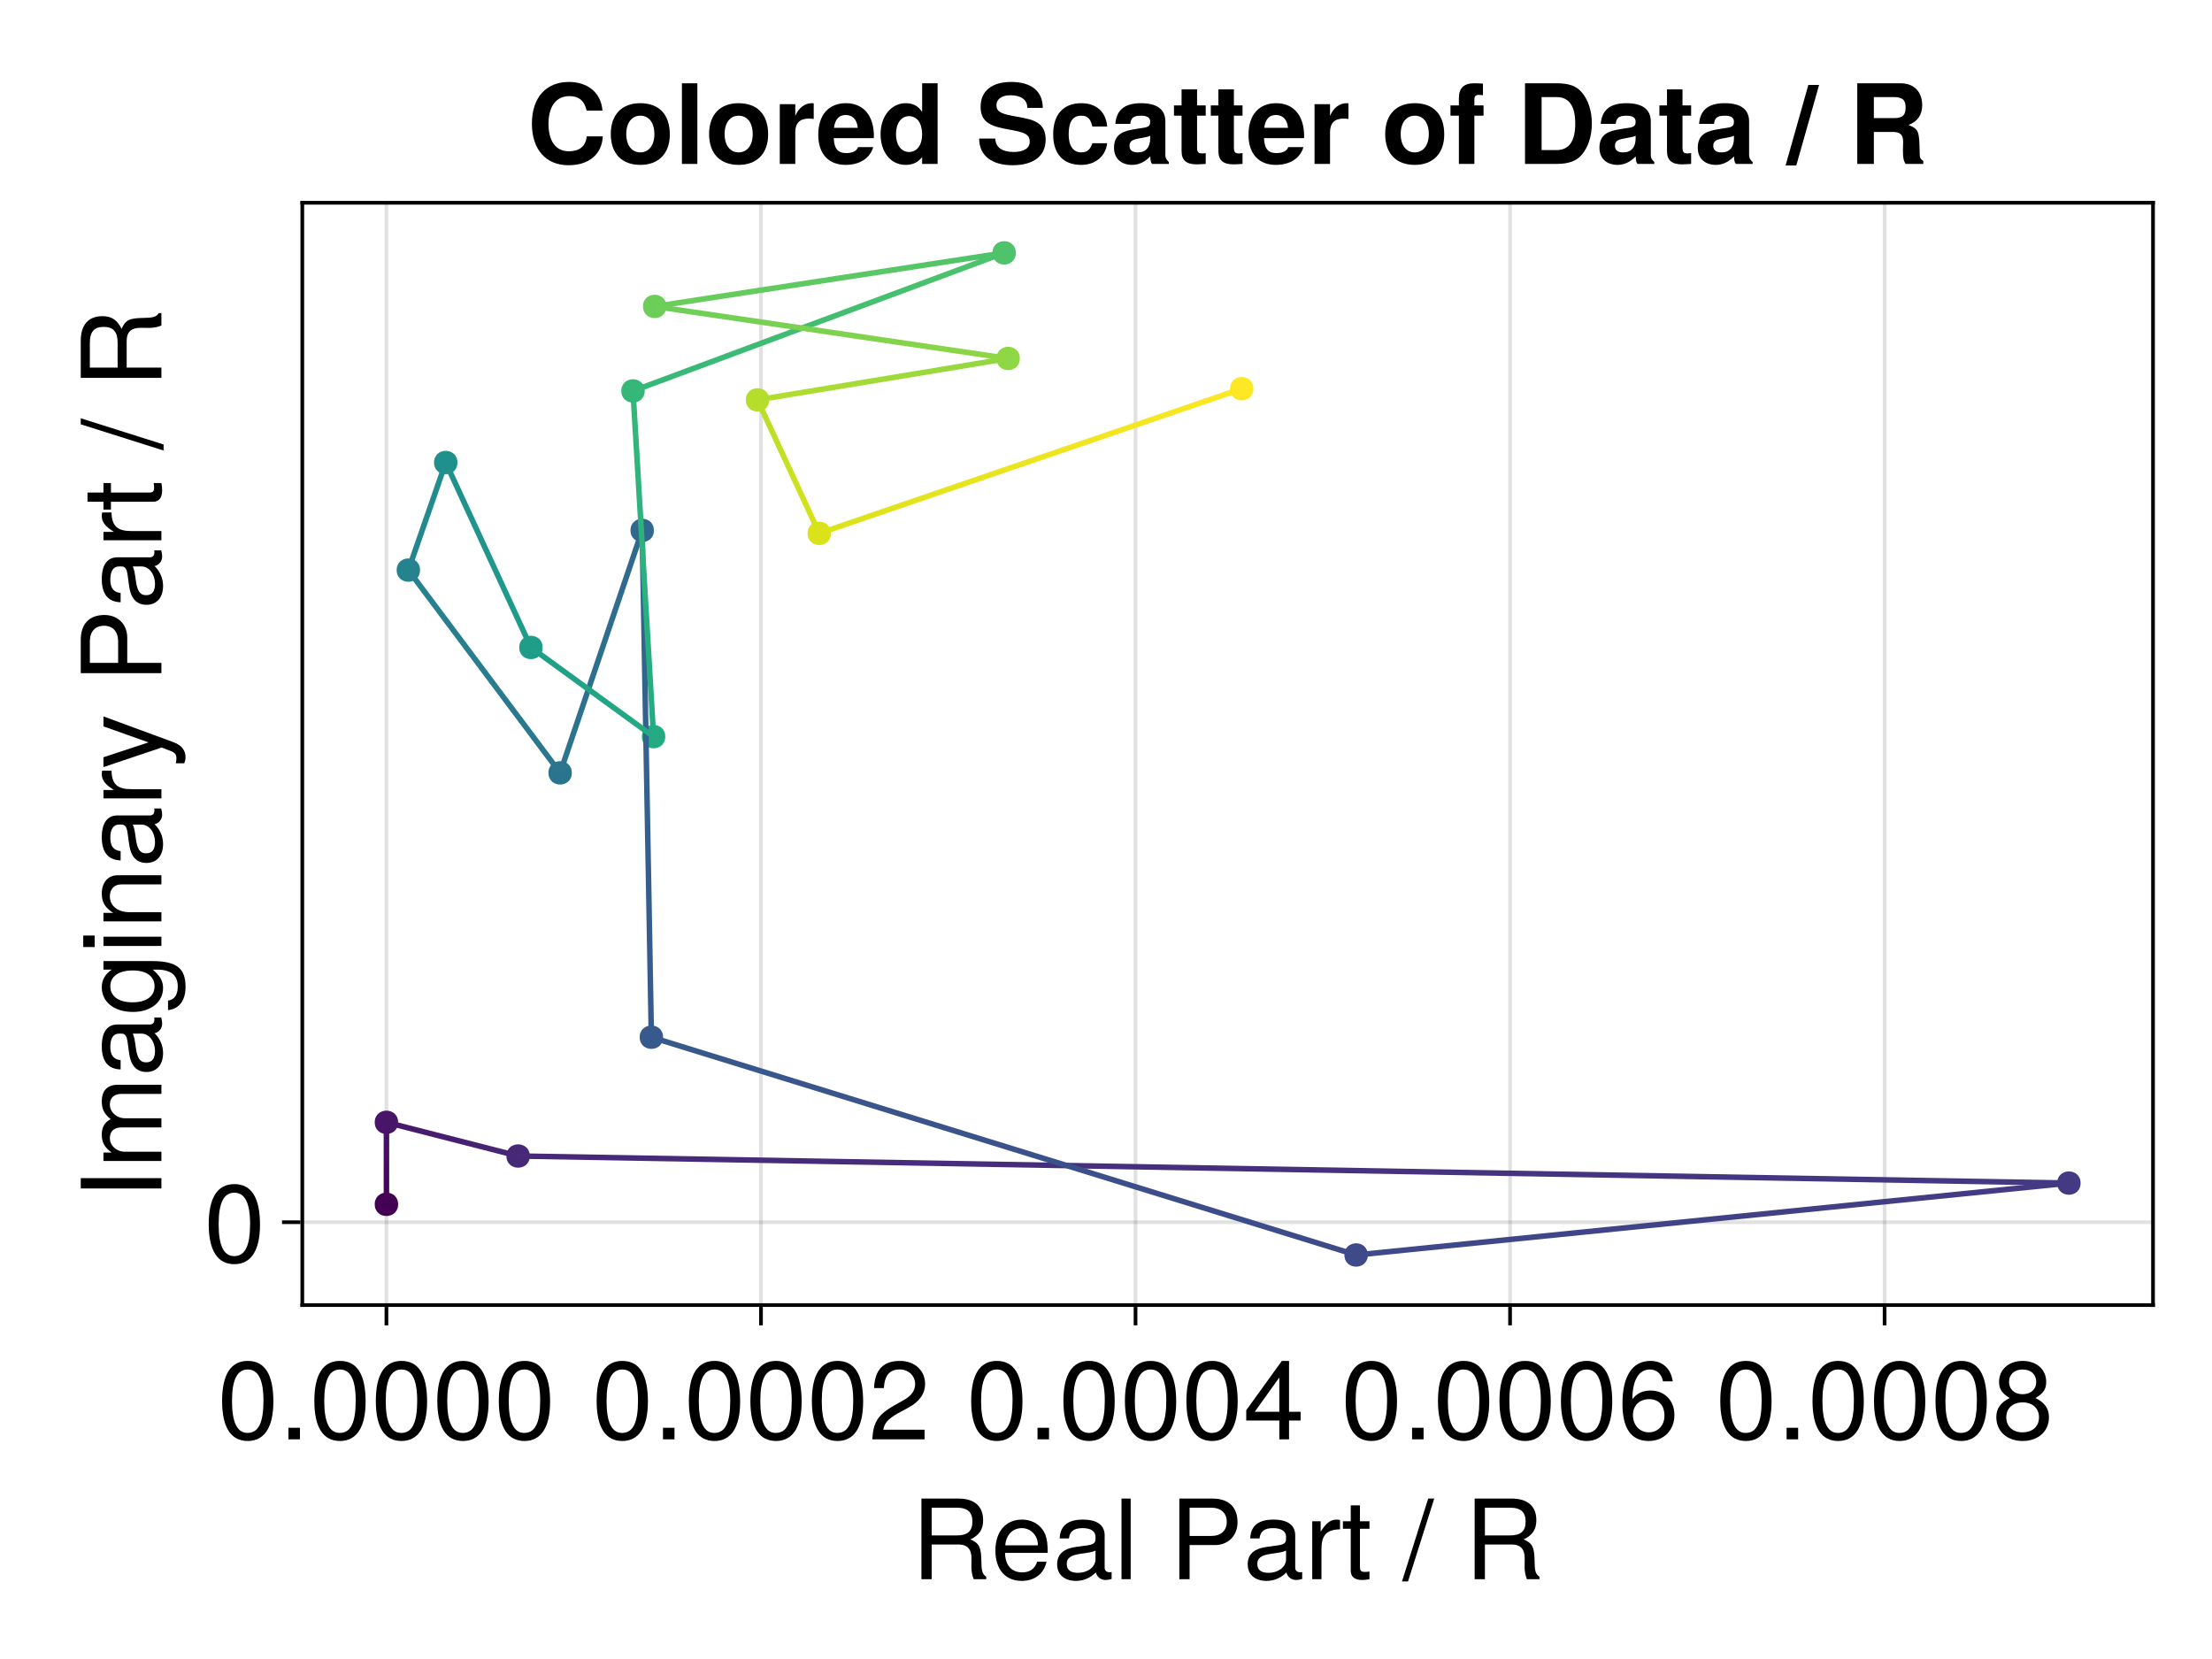 <?xml version="1.0" encoding="UTF-8"?>
<svg xmlns="http://www.w3.org/2000/svg" xmlns:xlink="http://www.w3.org/1999/xlink" width="600" height="450" viewBox="0 0 600 450">
<defs>
<g>
<g id="glyph-0-0-53f89e88">
<path d="M 20.375 0 C 20.375 0 16.984 0 16.984 0 C 16.594 -0.906 16.312 -2.219 16.344 -3.562 C 16.344 -3.562 16.375 -5.516 16.375 -5.516 C 16.406 -8.219 15.234 -9.422 12.781 -9.422 C 12.781 -9.422 5.578 -9.422 5.578 -9.422 C 5.578 -9.422 5.578 0 5.578 0 C 5.578 0 2.797 0 2.797 0 C 2.797 0 2.797 -21.875 2.797 -21.875 C 2.797 -21.875 12.875 -21.875 12.875 -21.875 C 17.156 -21.875 19.531 -19.797 19.531 -16.016 C 19.531 -13.531 18.547 -12 16.078 -10.797 C 18.453 -9.781 18.984 -8.703 19.047 -5.094 C 19.078 -2.188 19.312 -1.406 20.375 -0.688 C 20.375 -0.688 20.375 0 20.375 0 Z M 16.625 -15.625 C 16.625 -18.094 15.453 -19.406 12.328 -19.406 C 12.328 -19.406 5.578 -19.406 5.578 -19.406 C 5.578 -19.406 5.578 -11.875 5.578 -11.875 C 5.578 -11.875 12.328 -11.875 12.328 -11.875 C 15.297 -11.875 16.625 -13.047 16.625 -15.625 Z M 16.625 -15.625 "/>
</g>
<g id="glyph-0-1-53f89e88">
<path d="M 4.531 0 C 4.531 0 2.047 0 2.047 0 C 2.047 0 2.047 -21.875 2.047 -21.875 C 2.047 -21.875 4.531 -21.875 4.531 -21.875 C 4.531 -21.875 4.531 0 4.531 0 Z M 4.531 0 "/>
</g>
<g id="glyph-0-2-53f89e88">
</g>
<g id="glyph-0-3-53f89e88">
<path d="M 16.047 -0.062 C 15.234 0.156 14.844 0.203 14.344 0.203 C 13.109 0.203 12.031 -0.656 11.766 -1.859 C 10.375 -0.391 8.438 0.453 6.422 0.453 C 3.234 0.453 1.266 -1.234 1.266 -4.078 C 1.266 -6 2.188 -7.406 4.016 -8.156 C 4.984 -8.547 5.516 -8.672 9.062 -9.125 C 11.047 -9.359 11.672 -9.812 11.672 -10.859 C 11.672 -10.859 11.672 -11.516 11.672 -11.516 C 11.672 -13.016 10.406 -13.859 8.156 -13.859 C 5.812 -13.859 4.688 -12.984 4.469 -11.062 C 4.469 -11.062 1.953 -11.062 1.953 -11.062 C 2.094 -14.703 4.438 -16.172 8.25 -16.172 C 12.125 -16.172 14.156 -14.672 14.156 -11.875 C 14.156 -11.875 14.156 -3.125 14.156 -3.125 C 14.156 -2.344 14.641 -1.891 15.516 -1.891 C 15.656 -1.891 15.781 -1.891 16.047 -1.953 C 16.047 -1.953 16.047 -0.062 16.047 -0.062 Z M 11.672 -5.438 C 11.672 -5.438 11.672 -7.766 11.672 -7.766 C 10.828 -7.375 10.297 -7.266 7.656 -6.906 C 4.984 -6.516 3.875 -5.797 3.875 -4.141 C 3.875 -2.438 5.016 -1.734 6.953 -1.734 C 9.391 -1.734 11.672 -3.188 11.672 -5.438 Z M 11.672 -5.438 "/>
</g>
<g id="glyph-0-4-53f89e88">
<path d="M 9.625 -13.531 C 5.766 -13.469 4.594 -11.703 4.594 -8.156 C 4.594 -8.156 4.594 0 4.594 0 C 4.594 0 2.094 0 2.094 0 C 2.094 0 2.094 -15.719 2.094 -15.719 C 2.094 -15.719 4.375 -15.719 4.375 -15.719 C 4.375 -15.719 4.375 -12.875 4.375 -12.875 C 5.812 -15.203 7.047 -16.172 8.672 -16.172 C 9 -16.172 9.203 -16.141 9.625 -16.078 C 9.625 -16.078 9.625 -13.531 9.625 -13.531 Z M 9.625 -13.531 "/>
</g>
<g id="glyph-0-5-53f89e88">
<path d="M 8.516 -21.875 C 8.516 -21.875 1.406 0.594 1.406 0.594 C 1.406 0.594 -0.234 0.594 -0.234 0.594 C -0.234 0.594 6.875 -21.875 6.875 -21.875 C 6.875 -21.875 8.516 -21.875 8.516 -21.875 Z M 8.516 -21.875 "/>
</g>
<g id="glyph-1-0-53f89e88">
<path d="M 15.391 -7.141 C 15.391 -7.141 3.812 -7.141 3.812 -7.141 C 3.875 -3.547 5.812 -1.859 8.438 -1.859 C 10.438 -1.859 11.844 -2.703 12.547 -4.766 C 12.547 -4.766 15.062 -4.766 15.062 -4.766 C 14.438 -1.594 11.938 0.453 8.344 0.453 C 3.938 0.453 1.203 -2.609 1.203 -7.766 C 1.203 -12.938 4.016 -16.172 8.406 -16.172 C 11.344 -16.172 13.734 -14.609 14.766 -12.031 C 15.203 -10.859 15.391 -9.422 15.391 -7.141 Z M 12.719 -9.359 C 12.719 -11.812 10.828 -13.859 8.375 -13.859 C 5.844 -13.859 4.078 -11.969 3.875 -9.188 C 3.875 -9.188 12.688 -9.188 12.688 -9.188 C 12.719 -9.234 12.719 -9.359 12.719 -9.359 Z M 12.719 -9.359 "/>
</g>
<g id="glyph-1-1-53f89e88">
<path d="M 16.047 -0.062 C 15.234 0.156 14.844 0.203 14.344 0.203 C 13.109 0.203 12.031 -0.656 11.766 -1.859 C 10.375 -0.391 8.438 0.453 6.422 0.453 C 3.234 0.453 1.266 -1.234 1.266 -4.078 C 1.266 -6 2.188 -7.406 4.016 -8.156 C 4.984 -8.547 5.516 -8.672 9.062 -9.125 C 11.047 -9.359 11.672 -9.812 11.672 -10.859 C 11.672 -10.859 11.672 -11.516 11.672 -11.516 C 11.672 -13.016 10.406 -13.859 8.156 -13.859 C 5.812 -13.859 4.688 -12.984 4.469 -11.062 C 4.469 -11.062 1.953 -11.062 1.953 -11.062 C 2.094 -14.703 4.438 -16.172 8.25 -16.172 C 12.125 -16.172 14.156 -14.672 14.156 -11.875 C 14.156 -11.875 14.156 -3.125 14.156 -3.125 C 14.156 -2.344 14.641 -1.891 15.516 -1.891 C 15.656 -1.891 15.781 -1.891 16.047 -1.953 C 16.047 -1.953 16.047 -0.062 16.047 -0.062 Z M 11.672 -5.438 C 11.672 -5.438 11.672 -7.766 11.672 -7.766 C 10.828 -7.375 10.297 -7.266 7.656 -6.906 C 4.984 -6.516 3.875 -5.797 3.875 -4.141 C 3.875 -2.438 5.016 -1.734 6.953 -1.734 C 9.391 -1.734 11.672 -3.188 11.672 -5.438 Z M 11.672 -5.438 "/>
</g>
<g id="glyph-1-2-53f89e88">
</g>
<g id="glyph-2-0-53f89e88">
<path d="M 18.516 -15.453 C 18.516 -11.812 15.984 -9.266 12.391 -9.266 C 12.391 -9.266 5.516 -9.266 5.516 -9.266 C 5.516 -9.266 5.516 0 5.516 0 C 5.516 0 2.734 0 2.734 0 C 2.734 0 2.734 -21.875 2.734 -21.875 C 2.734 -21.875 11.766 -21.875 11.766 -21.875 C 16.078 -21.875 18.516 -19.562 18.516 -15.453 Z M 15.594 -15.562 C 15.594 -17.969 14.016 -19.406 11.344 -19.406 C 11.344 -19.406 5.516 -19.406 5.516 -19.406 C 5.516 -19.406 5.516 -11.734 5.516 -11.734 C 5.516 -11.734 11.344 -11.734 11.344 -11.734 C 14.016 -11.734 15.594 -13.172 15.594 -15.562 Z M 15.594 -15.562 "/>
</g>
<g id="glyph-2-1-53f89e88">
<path d="M 7.625 0 C 6.781 0.156 6.188 0.203 5.578 0.203 C 3.625 0.203 2.547 -0.688 2.547 -2.281 C 2.547 -2.281 2.547 -13.688 2.547 -13.688 C 2.547 -13.688 0.422 -13.688 0.422 -13.688 C 0.422 -13.688 0.422 -15.719 0.422 -15.719 C 0.422 -15.719 2.547 -15.719 2.547 -15.719 C 2.547 -15.719 2.547 -20.047 2.547 -20.047 C 2.547 -20.047 5.047 -20.047 5.047 -20.047 C 5.047 -20.047 5.047 -15.719 5.047 -15.719 C 5.047 -15.719 7.625 -15.719 7.625 -15.719 C 7.625 -15.719 7.625 -13.688 7.625 -13.688 C 7.625 -13.688 5.047 -13.688 5.047 -13.688 C 5.047 -13.688 5.047 -3.391 5.047 -3.391 C 5.047 -2.281 5.344 -1.984 6.422 -1.984 C 6.906 -1.984 7.297 -2.016 7.625 -2.094 C 7.625 -2.094 7.625 0 7.625 0 Z M 7.625 0 "/>
</g>
<g id="glyph-3-0-53f89e88">
<path d="M 15.203 -10.234 C 15.203 -3.234 12.75 0.453 8.25 0.453 C 3.688 0.453 1.297 -3.234 1.297 -10.406 C 1.297 -17.547 3.656 -21.266 8.25 -21.266 C 12.875 -21.266 15.203 -17.609 15.203 -10.234 Z M 12.516 -10.469 C 12.516 -16.172 11.094 -18.938 8.25 -18.938 C 5.406 -18.938 3.984 -16.203 3.984 -10.375 C 3.984 -4.562 5.406 -1.734 8.188 -1.734 C 11.125 -1.734 12.516 -4.438 12.516 -10.469 Z M 12.516 -10.469 "/>
</g>
<g id="glyph-4-0-53f89e88">
<path d="M 5.734 0 C 5.734 0 2.609 0 2.609 0 C 2.609 0 2.609 -3.125 2.609 -3.125 C 2.609 -3.125 5.734 -3.125 5.734 -3.125 C 5.734 -3.125 5.734 0 5.734 0 Z M 5.734 0 "/>
</g>
<g id="glyph-4-1-53f89e88">
<path d="M 15.203 -10.234 C 15.203 -3.234 12.75 0.453 8.25 0.453 C 3.688 0.453 1.297 -3.234 1.297 -10.406 C 1.297 -17.547 3.656 -21.266 8.25 -21.266 C 12.875 -21.266 15.203 -17.609 15.203 -10.234 Z M 12.516 -10.469 C 12.516 -16.172 11.094 -18.938 8.25 -18.938 C 5.406 -18.938 3.984 -16.203 3.984 -10.375 C 3.984 -4.562 5.406 -1.734 8.188 -1.734 C 11.125 -1.734 12.516 -4.438 12.516 -10.469 Z M 12.516 -10.469 "/>
</g>
<g id="glyph-5-0-53f89e88">
<path d="M 15.203 -10.234 C 15.203 -3.234 12.75 0.453 8.25 0.453 C 3.688 0.453 1.297 -3.234 1.297 -10.406 C 1.297 -17.547 3.656 -21.266 8.25 -21.266 C 12.875 -21.266 15.203 -17.609 15.203 -10.234 Z M 12.516 -10.469 C 12.516 -16.172 11.094 -18.938 8.25 -18.938 C 5.406 -18.938 3.984 -16.203 3.984 -10.375 C 3.984 -4.562 5.406 -1.734 8.188 -1.734 C 11.125 -1.734 12.516 -4.438 12.516 -10.469 Z M 12.516 -10.469 "/>
</g>
<g id="glyph-6-0-53f89e88">
<path d="M 15.203 -10.234 C 15.203 -3.234 12.75 0.453 8.25 0.453 C 3.688 0.453 1.297 -3.234 1.297 -10.406 C 1.297 -17.547 3.656 -21.266 8.25 -21.266 C 12.875 -21.266 15.203 -17.609 15.203 -10.234 Z M 12.516 -10.469 C 12.516 -16.172 11.094 -18.938 8.25 -18.938 C 5.406 -18.938 3.984 -16.203 3.984 -10.375 C 3.984 -4.562 5.406 -1.734 8.188 -1.734 C 11.125 -1.734 12.516 -4.438 12.516 -10.469 Z M 12.516 -10.469 "/>
</g>
<g id="glyph-7-0-53f89e88">
<path d="M 5.734 0 C 5.734 0 2.609 0 2.609 0 C 2.609 0 2.609 -3.125 2.609 -3.125 C 2.609 -3.125 5.734 -3.125 5.734 -3.125 C 5.734 -3.125 5.734 0 5.734 0 Z M 5.734 0 "/>
</g>
<g id="glyph-7-1-53f89e88">
<path d="M 15.203 -10.234 C 15.203 -3.234 12.75 0.453 8.25 0.453 C 3.688 0.453 1.297 -3.234 1.297 -10.406 C 1.297 -17.547 3.656 -21.266 8.25 -21.266 C 12.875 -21.266 15.203 -17.609 15.203 -10.234 Z M 12.516 -10.469 C 12.516 -16.172 11.094 -18.938 8.25 -18.938 C 5.406 -18.938 3.984 -16.203 3.984 -10.375 C 3.984 -4.562 5.406 -1.734 8.188 -1.734 C 11.125 -1.734 12.516 -4.438 12.516 -10.469 Z M 12.516 -10.469 "/>
</g>
<g id="glyph-8-0-53f89e88">
<path d="M 15.203 -10.234 C 15.203 -3.234 12.75 0.453 8.25 0.453 C 3.688 0.453 1.297 -3.234 1.297 -10.406 C 1.297 -17.547 3.656 -21.266 8.25 -21.266 C 12.875 -21.266 15.203 -17.609 15.203 -10.234 Z M 12.516 -10.469 C 12.516 -16.172 11.094 -18.938 8.25 -18.938 C 5.406 -18.938 3.984 -16.203 3.984 -10.375 C 3.984 -4.562 5.406 -1.734 8.188 -1.734 C 11.125 -1.734 12.516 -4.438 12.516 -10.469 Z M 12.516 -10.469 "/>
</g>
<g id="glyph-8-1-53f89e88">
<path d="M 15.328 -15.031 C 15.328 -12.422 13.797 -10.203 10.828 -8.609 C 10.828 -8.609 7.828 -6.984 7.828 -6.984 C 5.219 -5.453 4.266 -4.344 3.984 -2.609 C 3.984 -2.609 15.188 -2.609 15.188 -2.609 C 15.188 -2.609 15.188 0 15.188 0 C 15.188 0 1.016 0 1.016 0 C 1.266 -4.688 2.547 -6.688 6.984 -9.203 C 6.984 -9.203 9.75 -10.766 9.75 -10.766 C 11.641 -11.844 12.625 -13.297 12.625 -14.969 C 12.625 -17.25 10.828 -18.953 8.438 -18.953 C 5.812 -18.953 4.344 -17.453 4.141 -13.891 C 4.141 -13.891 1.5 -13.891 1.5 -13.891 C 1.656 -19.047 4.172 -21.266 8.516 -21.266 C 12.547 -21.266 15.328 -18.625 15.328 -15.031 Z M 15.328 -15.031 "/>
</g>
<g id="glyph-8-2-53f89e88">
<path d="M 5.734 0 C 5.734 0 2.609 0 2.609 0 C 2.609 0 2.609 -3.125 2.609 -3.125 C 2.609 -3.125 5.734 -3.125 5.734 -3.125 C 5.734 -3.125 5.734 0 5.734 0 Z M 5.734 0 "/>
</g>
<g id="glyph-8-3-53f89e88">
<path d="M 15.594 -5.094 C 15.594 -5.094 12.453 -5.094 12.453 -5.094 C 12.453 -5.094 12.453 0 12.453 0 C 12.453 0 9.812 0 9.812 0 C 9.812 0 9.812 -5.094 9.812 -5.094 C 9.812 -5.094 0.844 -5.094 0.844 -5.094 C 0.844 -5.094 0.844 -7.891 0.844 -7.891 C 0.844 -7.891 10.5 -21.266 10.5 -21.266 C 10.5 -21.266 12.453 -21.266 12.453 -21.266 C 12.453 -21.266 12.453 -7.469 12.453 -7.469 C 12.453 -7.469 15.594 -7.469 15.594 -7.469 C 15.594 -7.469 15.594 -5.094 15.594 -5.094 Z M 9.812 -7.469 C 9.812 -7.469 9.812 -16.766 9.812 -16.766 C 9.812 -16.766 3.156 -7.469 3.156 -7.469 C 3.156 -7.469 9.812 -7.469 9.812 -7.469 Z M 9.812 -7.469 "/>
</g>
<g id="glyph-8-4-53f89e88">
<path d="M 15.391 -6 C 15.391 -2.125 12.453 0.453 8.25 0.453 C 4.047 0.453 1.109 -2.125 1.109 -6.031 C 1.109 -8.375 2.312 -10.016 4.734 -11.188 C 2.578 -12.547 1.859 -13.625 1.859 -15.594 C 1.859 -18.938 4.5 -21.266 8.25 -21.266 C 12.031 -21.266 14.641 -18.938 14.641 -15.594 C 14.641 -13.594 13.922 -12.516 11.734 -11.188 C 14.188 -10.016 15.391 -8.375 15.391 -6 Z M 11.938 -15.547 C 11.938 -17.609 10.5 -18.938 8.25 -18.938 C 6.031 -18.938 4.562 -17.609 4.562 -15.562 C 4.562 -13.562 6.031 -12.234 8.25 -12.234 C 10.469 -12.234 11.938 -13.562 11.938 -15.547 Z M 12.688 -5.969 C 12.688 -8.453 10.891 -10.016 8.25 -10.016 C 5.609 -10.016 3.812 -8.453 3.812 -5.969 C 3.812 -3.484 5.609 -1.891 8.188 -1.891 C 10.891 -1.891 12.688 -3.453 12.688 -5.969 Z M 12.688 -5.969 "/>
</g>
<g id="glyph-9-0-53f89e88">
<path d="M 15.203 -10.234 C 15.203 -3.234 12.75 0.453 8.25 0.453 C 3.688 0.453 1.297 -3.234 1.297 -10.406 C 1.297 -17.547 3.656 -21.266 8.25 -21.266 C 12.875 -21.266 15.203 -17.609 15.203 -10.234 Z M 12.516 -10.469 C 12.516 -16.172 11.094 -18.938 8.25 -18.938 C 5.406 -18.938 3.984 -16.203 3.984 -10.375 C 3.984 -4.562 5.406 -1.734 8.188 -1.734 C 11.125 -1.734 12.516 -4.438 12.516 -10.469 Z M 12.516 -10.469 "/>
</g>
<g id="glyph-9-1-53f89e88">
<path d="M 5.734 0 C 5.734 0 2.609 0 2.609 0 C 2.609 0 2.609 -3.125 2.609 -3.125 C 2.609 -3.125 5.734 -3.125 5.734 -3.125 C 5.734 -3.125 5.734 0 5.734 0 Z M 5.734 0 "/>
</g>
<g id="glyph-10-0-53f89e88">
<path d="M 15.203 -10.234 C 15.203 -3.234 12.75 0.453 8.25 0.453 C 3.688 0.453 1.297 -3.234 1.297 -10.406 C 1.297 -17.547 3.656 -21.266 8.25 -21.266 C 12.875 -21.266 15.203 -17.609 15.203 -10.234 Z M 12.516 -10.469 C 12.516 -16.172 11.094 -18.938 8.25 -18.938 C 5.406 -18.938 3.984 -16.203 3.984 -10.375 C 3.984 -4.562 5.406 -1.734 8.188 -1.734 C 11.125 -1.734 12.516 -4.438 12.516 -10.469 Z M 12.516 -10.469 "/>
</g>
<g id="glyph-11-0-53f89e88">
<path d="M 15.391 -6.594 C 15.391 -2.438 12.484 0.453 8.438 0.453 C 3.562 0.453 1.297 -3.062 1.297 -9.688 C 1.297 -17.094 3.953 -21.266 8.906 -21.266 C 12.156 -21.266 14.438 -19.203 14.938 -15.719 C 14.938 -15.719 12.297 -15.719 12.297 -15.719 C 11.875 -17.766 10.594 -18.938 8.734 -18.938 C 5.703 -18.938 4.016 -16.047 3.984 -10.859 C 5.125 -12.422 6.781 -13.234 8.875 -13.234 C 12.688 -13.234 15.391 -10.562 15.391 -6.594 Z M 12.688 -6.391 C 12.688 -9.234 11.094 -10.891 8.547 -10.891 C 5.938 -10.891 4.141 -9.188 4.141 -6.547 C 4.141 -3.812 6 -1.891 8.453 -1.891 C 10.891 -1.891 12.688 -3.719 12.688 -6.391 Z M 12.688 -6.391 "/>
</g>
<g id="glyph-12-0-53f89e88">
<path d="M 0 -5.797 C 0 -5.797 0 -3 0 -3 C 0 -3 -21.875 -3 -21.875 -3 C -21.875 -3 -21.875 -5.797 -21.875 -5.797 C -21.875 -5.797 0 -5.797 0 -5.797 Z M 0 -5.797 "/>
</g>
<g id="glyph-12-1-53f89e88">
<path d="M 0 -22.797 C 0 -22.797 0 -20.312 0 -20.312 C 0 -20.312 -10.828 -20.312 -10.828 -20.312 C -12.812 -20.312 -13.984 -19.266 -13.984 -17.438 C -13.984 -15.391 -12.156 -13.703 -9.875 -13.703 C -9.875 -13.703 0 -13.703 0 -13.703 C 0 -13.703 0 -11.219 0 -11.219 C 0 -11.219 -10.828 -11.219 -10.828 -11.219 C -12.844 -11.219 -13.984 -10.172 -13.984 -8.312 C -13.984 -6.266 -12.156 -4.625 -9.875 -4.625 C -9.875 -4.625 0 -4.625 0 -4.625 C 0 -4.625 0 -2.125 0 -2.125 C 0 -2.125 -15.719 -2.125 -15.719 -2.125 C -15.719 -2.125 -15.719 -4.406 -15.719 -4.406 C -15.719 -4.406 -13.5 -4.406 -13.5 -4.406 C -15.391 -5.766 -16.172 -7.141 -16.172 -9.234 C -16.172 -11.281 -15.453 -12.547 -13.766 -13.469 C -15.547 -14.938 -16.172 -16.203 -16.172 -18.297 C -16.172 -21.234 -14.609 -22.797 -11.797 -22.797 C -11.797 -22.797 0 -22.797 0 -22.797 Z M 0 -22.797 "/>
</g>
<g id="glyph-12-2-53f89e88">
<path d="M -0.062 -16.047 C 0.156 -15.234 0.203 -14.844 0.203 -14.344 C 0.203 -13.109 -0.656 -12.031 -1.859 -11.766 C -0.391 -10.375 0.453 -8.438 0.453 -6.422 C 0.453 -3.234 -1.234 -1.266 -4.078 -1.266 C -6 -1.266 -7.406 -2.188 -8.156 -4.016 C -8.547 -4.984 -8.672 -5.516 -9.125 -9.062 C -9.359 -11.047 -9.812 -11.672 -10.859 -11.672 C -10.859 -11.672 -11.516 -11.672 -11.516 -11.672 C -13.016 -11.672 -13.859 -10.406 -13.859 -8.156 C -13.859 -5.812 -12.984 -4.688 -11.062 -4.469 C -11.062 -4.469 -11.062 -1.953 -11.062 -1.953 C -14.703 -2.094 -16.172 -4.438 -16.172 -8.25 C -16.172 -12.125 -14.672 -14.156 -11.875 -14.156 C -11.875 -14.156 -3.125 -14.156 -3.125 -14.156 C -2.344 -14.156 -1.891 -14.641 -1.891 -15.516 C -1.891 -15.656 -1.891 -15.781 -1.953 -16.047 C -1.953 -16.047 -0.062 -16.047 -0.062 -16.047 Z M -5.438 -11.672 C -5.438 -11.672 -7.766 -11.672 -7.766 -11.672 C -7.375 -10.828 -7.266 -10.297 -6.906 -7.656 C -6.516 -4.984 -5.797 -3.875 -4.141 -3.875 C -2.438 -3.875 -1.734 -5.016 -1.734 -6.953 C -1.734 -9.391 -3.188 -11.672 -5.438 -11.672 Z M -5.438 -11.672 "/>
</g>
<g id="glyph-12-3-53f89e88">
<path d="M 0 -4.594 C 0 -4.594 0 -2.094 0 -2.094 C 0 -2.094 -15.719 -2.094 -15.719 -2.094 C -15.719 -2.094 -15.719 -4.594 -15.719 -4.594 C -15.719 -4.594 0 -4.594 0 -4.594 Z M -18.094 -4.922 C -18.094 -4.922 -18.094 -1.797 -18.094 -1.797 C -18.094 -1.797 -21.203 -1.797 -21.203 -1.797 C -21.203 -1.797 -21.203 -4.922 -21.203 -4.922 C -21.203 -4.922 -18.094 -4.922 -18.094 -4.922 Z M -18.094 -4.922 "/>
</g>
<g id="glyph-13-0-53f89e88">
<path d="M -2.578 -14.672 C 4.344 -14.672 6.547 -12.562 6.547 -7.656 C 6.547 -3.953 4.766 -1.656 1.797 -1.375 C 1.797 -1.375 1.797 -3.938 1.797 -3.938 C 3.719 -4.234 4.438 -5.766 4.438 -7.734 C 4.438 -10.656 2.844 -12.359 -1.312 -12.359 C -1.312 -12.359 -2.375 -12.359 -2.375 -12.359 C -0.391 -10.703 0.453 -9.328 0.453 -7.344 C 0.453 -3.656 -2.766 -0.875 -7.703 -0.875 C -12.812 -0.875 -16.172 -3.562 -16.172 -7.562 C -16.172 -9.562 -15.297 -11.094 -13.438 -12.359 C -13.438 -12.359 -15.719 -12.359 -15.719 -12.359 C -15.719 -12.359 -15.719 -14.672 -15.719 -14.672 C -15.719 -14.672 -2.578 -14.672 -2.578 -14.672 Z M -7.766 -12.125 C -11.578 -12.125 -13.859 -10.531 -13.859 -7.828 C -13.859 -5.156 -11.641 -3.484 -7.859 -3.484 C -4.047 -3.484 -1.859 -5.125 -1.859 -7.859 C -1.859 -10.5 -4.016 -12.125 -7.766 -12.125 Z M -7.766 -12.125 "/>
</g>
<g id="glyph-14-0-53f89e88">
<path d="M 0 -14.609 C 0 -14.609 0 -12.125 0 -12.125 C 0 -12.125 -10.891 -12.125 -10.891 -12.125 C -12.781 -12.125 -13.984 -10.859 -13.984 -8.875 C -13.984 -6.328 -11.875 -4.594 -8.672 -4.594 C -8.672 -4.594 0 -4.594 0 -4.594 C 0 -4.594 0 -2.094 0 -2.094 C 0 -2.094 -15.719 -2.094 -15.719 -2.094 C -15.719 -2.094 -15.719 -4.406 -15.719 -4.406 C -15.719 -4.406 -13.078 -4.406 -13.078 -4.406 C -15.266 -5.797 -16.172 -7.297 -16.172 -9.625 C -16.172 -12.656 -14.484 -14.609 -11.875 -14.609 C -11.875 -14.609 0 -14.609 0 -14.609 Z M 0 -14.609 "/>
</g>
<g id="glyph-15-0-53f89e88">
<path d="M -13.531 -9.625 C -13.469 -5.766 -11.703 -4.594 -8.156 -4.594 C -8.156 -4.594 0 -4.594 0 -4.594 C 0 -4.594 0 -2.094 0 -2.094 C 0 -2.094 -15.719 -2.094 -15.719 -2.094 C -15.719 -2.094 -15.719 -4.375 -15.719 -4.375 C -15.719 -4.375 -12.875 -4.375 -12.875 -4.375 C -15.203 -5.812 -16.172 -7.047 -16.172 -8.672 C -16.172 -9 -16.141 -9.203 -16.078 -9.625 C -16.078 -9.625 -13.531 -9.625 -13.531 -9.625 Z M -13.531 -9.625 "/>
</g>
<g id="glyph-16-0-53f89e88">
<path d="M -15.719 -14.344 C -15.719 -14.344 3.297 -7.344 3.297 -7.344 C 5.547 -6.516 6.547 -5.062 6.547 -3.297 C 6.547 -2.641 6.422 -2.125 6.156 -1.625 C 6.156 -1.625 3.906 -1.625 3.906 -1.625 C 4.016 -2.156 4.078 -2.578 4.078 -2.938 C 4.078 -4.016 3.656 -4.531 2.547 -4.953 C 2.547 -4.953 0.062 -5.906 0.062 -5.906 C 0.062 -5.906 -15.719 -0.594 -15.719 -0.594 C -15.719 -0.594 -15.719 -3.266 -15.719 -3.266 C -15.719 -3.266 -3.484 -7.297 -3.484 -7.297 C -3.484 -7.297 -15.719 -11.641 -15.719 -11.641 C -15.719 -11.641 -15.719 -14.344 -15.719 -14.344 Z M -15.719 -14.344 "/>
</g>
<g id="glyph-16-1-53f89e88">
<path d="M -15.453 -18.516 C -11.812 -18.516 -9.266 -15.984 -9.266 -12.391 C -9.266 -12.391 -9.266 -5.516 -9.266 -5.516 C -9.266 -5.516 0 -5.516 0 -5.516 C 0 -5.516 0 -2.734 0 -2.734 C 0 -2.734 -21.875 -2.734 -21.875 -2.734 C -21.875 -2.734 -21.875 -11.766 -21.875 -11.766 C -21.875 -16.078 -19.562 -18.516 -15.453 -18.516 Z M -15.562 -15.594 C -17.969 -15.594 -19.406 -14.016 -19.406 -11.344 C -19.406 -11.344 -19.406 -5.516 -19.406 -5.516 C -19.406 -5.516 -11.734 -5.516 -11.734 -5.516 C -11.734 -5.516 -11.734 -11.344 -11.734 -11.344 C -11.734 -14.016 -13.172 -15.594 -15.562 -15.594 Z M -15.562 -15.594 "/>
</g>
<g id="glyph-16-2-53f89e88">
<path d="M -0.062 -16.047 C 0.156 -15.234 0.203 -14.844 0.203 -14.344 C 0.203 -13.109 -0.656 -12.031 -1.859 -11.766 C -0.391 -10.375 0.453 -8.438 0.453 -6.422 C 0.453 -3.234 -1.234 -1.266 -4.078 -1.266 C -6 -1.266 -7.406 -2.188 -8.156 -4.016 C -8.547 -4.984 -8.672 -5.516 -9.125 -9.062 C -9.359 -11.047 -9.812 -11.672 -10.859 -11.672 C -10.859 -11.672 -11.516 -11.672 -11.516 -11.672 C -13.016 -11.672 -13.859 -10.406 -13.859 -8.156 C -13.859 -5.812 -12.984 -4.688 -11.062 -4.469 C -11.062 -4.469 -11.062 -1.953 -11.062 -1.953 C -14.703 -2.094 -16.172 -4.438 -16.172 -8.25 C -16.172 -12.125 -14.672 -14.156 -11.875 -14.156 C -11.875 -14.156 -3.125 -14.156 -3.125 -14.156 C -2.344 -14.156 -1.891 -14.641 -1.891 -15.516 C -1.891 -15.656 -1.891 -15.781 -1.953 -16.047 C -1.953 -16.047 -0.062 -16.047 -0.062 -16.047 Z M -5.438 -11.672 C -5.438 -11.672 -7.766 -11.672 -7.766 -11.672 C -7.375 -10.828 -7.266 -10.297 -6.906 -7.656 C -6.516 -4.984 -5.797 -3.875 -4.141 -3.875 C -2.438 -3.875 -1.734 -5.016 -1.734 -6.953 C -1.734 -9.391 -3.188 -11.672 -5.438 -11.672 Z M -5.438 -11.672 "/>
</g>
<g id="glyph-16-3-53f89e88">
<path d="M 0 -7.625 C 0.156 -6.781 0.203 -6.188 0.203 -5.578 C 0.203 -3.625 -0.688 -2.547 -2.281 -2.547 C -2.281 -2.547 -13.688 -2.547 -13.688 -2.547 C -13.688 -2.547 -13.688 -0.422 -13.688 -0.422 C -13.688 -0.422 -15.719 -0.422 -15.719 -0.422 C -15.719 -0.422 -15.719 -2.547 -15.719 -2.547 C -15.719 -2.547 -20.047 -2.547 -20.047 -2.547 C -20.047 -2.547 -20.047 -5.047 -20.047 -5.047 C -20.047 -5.047 -15.719 -5.047 -15.719 -5.047 C -15.719 -5.047 -15.719 -7.625 -15.719 -7.625 C -15.719 -7.625 -13.688 -7.625 -13.688 -7.625 C -13.688 -7.625 -13.688 -5.047 -13.688 -5.047 C -13.688 -5.047 -3.391 -5.047 -3.391 -5.047 C -2.281 -5.047 -1.984 -5.344 -1.984 -6.422 C -1.984 -6.906 -2.016 -7.297 -2.094 -7.625 C -2.094 -7.625 0 -7.625 0 -7.625 Z M 0 -7.625 "/>
</g>
<g id="glyph-16-4-53f89e88">
<path d="M -21.875 -8.516 C -21.875 -8.516 0.594 -1.406 0.594 -1.406 C 0.594 -1.406 0.594 0.234 0.594 0.234 C 0.594 0.234 -21.875 -6.875 -21.875 -6.875 C -21.875 -6.875 -21.875 -8.516 -21.875 -8.516 Z M -21.875 -8.516 "/>
</g>
<g id="glyph-16-5-53f89e88">
<path d="M 0 -20.375 C 0 -20.375 0 -16.984 0 -16.984 C -0.906 -16.594 -2.219 -16.312 -3.562 -16.344 C -3.562 -16.344 -5.516 -16.375 -5.516 -16.375 C -8.219 -16.406 -9.422 -15.234 -9.422 -12.781 C -9.422 -12.781 -9.422 -5.578 -9.422 -5.578 C -9.422 -5.578 0 -5.578 0 -5.578 C 0 -5.578 0 -2.797 0 -2.797 C 0 -2.797 -21.875 -2.797 -21.875 -2.797 C -21.875 -2.797 -21.875 -12.875 -21.875 -12.875 C -21.875 -17.156 -19.797 -19.531 -16.016 -19.531 C -13.531 -19.531 -12 -18.547 -10.797 -16.078 C -9.781 -18.453 -8.703 -18.984 -5.094 -19.047 C -2.188 -19.078 -1.406 -19.312 -0.688 -20.375 C -0.688 -20.375 0 -20.375 0 -20.375 Z M -15.625 -16.625 C -18.094 -16.625 -19.406 -15.453 -19.406 -12.328 C -19.406 -12.328 -19.406 -5.578 -19.406 -5.578 C -19.406 -5.578 -11.875 -5.578 -11.875 -5.578 C -11.875 -5.578 -11.875 -12.328 -11.875 -12.328 C -11.875 -15.297 -13.047 -16.625 -15.625 -16.625 Z M -15.625 -16.625 "/>
</g>
<g id="glyph-17-0-53f89e88">
</g>
<g id="glyph-18-0-53f89e88">
<path d="M -13.531 -9.625 C -13.469 -5.766 -11.703 -4.594 -8.156 -4.594 C -8.156 -4.594 0 -4.594 0 -4.594 C 0 -4.594 0 -2.094 0 -2.094 C 0 -2.094 -15.719 -2.094 -15.719 -2.094 C -15.719 -2.094 -15.719 -4.375 -15.719 -4.375 C -15.719 -4.375 -12.875 -4.375 -12.875 -4.375 C -15.203 -5.812 -16.172 -7.047 -16.172 -8.672 C -16.172 -9 -16.141 -9.203 -16.078 -9.625 C -16.078 -9.625 -13.531 -9.625 -13.531 -9.625 Z M -13.531 -9.625 "/>
</g>
<g id="glyph-18-1-53f89e88">
</g>
<g id="glyph-19-0-53f89e88">
</g>
<g id="glyph-20-0-53f89e88">
<path d="M 15.203 -10.234 C 15.203 -3.234 12.75 0.453 8.25 0.453 C 3.688 0.453 1.297 -3.234 1.297 -10.406 C 1.297 -17.547 3.656 -21.266 8.25 -21.266 C 12.875 -21.266 15.203 -17.609 15.203 -10.234 Z M 12.516 -10.469 C 12.516 -16.172 11.094 -18.938 8.25 -18.938 C 5.406 -18.938 3.984 -16.203 3.984 -10.375 C 3.984 -4.562 5.406 -1.734 8.188 -1.734 C 11.125 -1.734 12.516 -4.438 12.516 -10.469 Z M 12.516 -10.469 "/>
</g>
<g id="glyph-21-0-53f89e88">
<path d="M 20.547 -7.469 C 20.281 -2.453 16.656 0.359 11.219 0.359 C 5.125 0.359 1.312 -3.906 1.312 -10.922 C 1.312 -18 5.156 -22.234 11.344 -22.234 C 16.266 -22.234 20.062 -19.5 20.453 -14.453 C 20.453 -14.453 16.172 -14.453 16.172 -14.453 C 15.516 -17.281 13.922 -18.391 11.484 -18.391 C 7.953 -18.391 5.812 -15.688 5.812 -10.859 C 5.812 -6.094 7.859 -3.422 11.344 -3.422 C 14.125 -3.422 15.906 -4.688 16.172 -7.469 C 16.172 -7.469 20.547 -7.469 20.547 -7.469 Z M 20.547 -7.469 "/>
</g>
<g id="glyph-22-0-53f89e88">
<path d="M 17.062 -7.984 C 17.062 -2.797 13.984 0.266 9.062 0.266 C 4.078 0.266 1.047 -2.766 1.047 -8.094 C 1.047 -13.406 4.078 -16.469 9.031 -16.469 C 14.094 -16.469 17.062 -13.469 17.062 -7.984 Z M 12.875 -8.047 C 12.875 -11.219 11.375 -13.078 9.062 -13.078 C 6.781 -13.078 5.25 -11.188 5.25 -8.094 C 5.25 -5.016 6.781 -3.125 9.062 -3.125 C 11.312 -3.125 12.875 -5.016 12.875 -8.047 Z M 12.875 -8.047 "/>
</g>
<g id="glyph-22-1-53f89e88">
<path d="M 11.094 -12.188 C 10.531 -12.266 10.234 -12.297 9.781 -12.297 C 7.312 -12.297 6.094 -11.062 6.094 -8.609 C 6.094 -8.609 6.094 0 6.094 0 C 6.094 0 1.891 0 1.891 0 C 1.891 0 1.891 -16.203 1.891 -16.203 C 1.891 -16.203 6.094 -16.203 6.094 -16.203 C 6.094 -16.203 6.094 -13.016 6.094 -13.016 C 6.984 -15.203 8.672 -16.469 10.594 -16.469 C 10.703 -16.469 10.859 -16.469 11.094 -16.438 C 11.094 -16.438 11.094 -12.188 11.094 -12.188 Z M 11.094 -12.188 "/>
</g>
<g id="glyph-22-2-53f89e88">
<path d="M 16.344 0 C 16.344 0 12.156 0 12.156 0 C 12.156 0 12.156 -1.859 12.156 -1.859 C 11.094 -0.484 9.688 0.266 7.688 0.266 C 3.391 0.266 0.875 -3.484 0.875 -8.062 C 0.875 -12.953 3.812 -16.469 7.688 -16.469 C 9.688 -16.469 11.094 -15.719 12.156 -14.094 C 12.156 -14.094 12.156 -21.875 12.156 -21.875 C 12.156 -21.875 16.344 -21.875 16.344 -21.875 C 16.344 -21.875 16.344 0 16.344 0 Z M 12.156 -8.016 C 12.156 -11.094 10.734 -12.953 8.609 -12.953 C 6.516 -12.953 5.062 -11.062 5.062 -8.062 C 5.062 -5.094 6.516 -3.234 8.609 -3.234 C 10.703 -3.234 12.156 -5.062 12.156 -8.016 Z M 12.156 -8.016 "/>
</g>
<g id="glyph-23-0-53f89e88">
<path d="M 6.203 0 C 6.203 0 2.016 0 2.016 0 C 2.016 0 2.016 -21.875 2.016 -21.875 C 2.016 -21.875 6.203 -21.875 6.203 -21.875 C 6.203 -21.875 6.203 0 6.203 0 Z M 6.203 0 "/>
</g>
<g id="glyph-23-1-53f89e88">
<path d="M 15.75 -7.5 C 15.75 -7.5 15.719 -6.984 15.719 -6.984 C 15.719 -6.984 4.859 -6.984 4.859 -6.984 C 4.984 -3.844 6.234 -2.938 8.219 -2.938 C 9.75 -2.938 11.062 -3.391 11.438 -4.562 C 11.438 -4.562 15.562 -4.562 15.562 -4.562 C 14.641 -1.375 11.703 0.266 8.062 0.266 C 3.484 0.266 0.656 -2.703 0.656 -7.891 C 0.656 -13.312 3.516 -16.469 8.156 -16.469 C 12.938 -16.469 15.75 -13.078 15.75 -7.5 Z M 11.375 -9.781 C 11.156 -12.094 9.906 -13.266 8.094 -13.266 C 6.234 -13.266 5.188 -12.031 4.922 -9.781 C 4.922 -9.781 11.375 -9.781 11.375 -9.781 Z M 11.375 -9.781 "/>
</g>
<g id="glyph-23-2-53f89e88">
</g>
<g id="glyph-23-3-53f89e88">
<path d="M 18.984 -6.562 C 18.984 -2.125 15.656 0.359 10.016 0.359 C 4.438 0.359 0.953 -2.188 0.953 -6.875 C 0.953 -6.875 5.344 -6.875 5.344 -6.875 C 5.344 -4.531 7.203 -3.234 10.266 -3.234 C 12.984 -3.234 14.672 -4.203 14.672 -6.031 C 14.672 -7.797 13.562 -8.438 10.562 -9.031 C 10.562 -9.031 7.5 -9.625 7.5 -9.625 C 3.062 -10.5 1.344 -12.094 1.344 -15.516 C 1.344 -19.766 4.375 -22.234 9.625 -22.234 C 14.969 -22.234 18.203 -19.828 18.203 -15.203 C 18.203 -15.203 14.016 -15.203 14.016 -15.203 C 14.016 -17.438 12.266 -18.625 9.422 -18.625 C 7.109 -18.625 5.641 -17.578 5.641 -15.938 C 5.641 -14.344 6.562 -13.703 9.781 -13.078 C 9.781 -13.078 13.203 -12.422 13.203 -12.422 C 17.25 -11.641 18.984 -10.016 18.984 -6.562 Z M 18.984 -6.562 "/>
</g>
<g id="glyph-23-4-53f89e88">
<path d="M 15.719 0 C 15.719 0 11.156 0 11.156 0 C 10.766 -0.484 10.688 -1.203 10.688 -2.047 C 9.203 -0.516 7.562 0.266 5.766 0.266 C 3.062 0.266 0.844 -1.234 0.844 -4.375 C 0.844 -7.312 2.406 -8.703 5.609 -9.266 C 5.609 -9.266 7.297 -9.562 7.297 -9.562 C 9.391 -9.938 10.656 -9.75 10.656 -11.453 C 10.656 -12.547 9.844 -13.078 8.219 -13.078 C 6.156 -13.078 5.453 -12.547 5.25 -10.859 C 5.25 -10.859 1.203 -10.859 1.203 -10.859 C 1.469 -14.609 3.75 -16.469 8.125 -16.469 C 12.516 -16.469 14.766 -14.797 14.766 -11.484 C 14.766 -11.484 14.766 -2.484 14.766 -2.484 C 14.766 -1.656 14.969 -1.203 15.719 -0.516 C 15.719 -0.516 15.719 0 15.719 0 Z M 10.656 -6.938 C 10.656 -6.938 10.656 -7.656 10.656 -7.656 C 10.172 -7.406 9.984 -7.344 8.875 -7.141 C 8.875 -7.141 7.438 -6.875 7.438 -6.875 C 5.703 -6.547 5.047 -6.094 5.047 -4.859 C 5.047 -3.656 5.906 -3.125 7.312 -3.125 C 9.453 -3.125 10.656 -4.5 10.656 -6.938 Z M 10.656 -6.938 "/>
</g>
<g id="glyph-23-5-53f89e88">
<path d="M 9.031 0 C 8.281 0.031 7.531 0.125 6.594 0.125 C 3.844 0.125 2.484 -0.938 2.484 -3.484 C 2.484 -3.484 2.484 -13.078 2.484 -13.078 C 2.484 -13.078 0.422 -13.078 0.422 -13.078 C 0.422 -13.078 0.422 -15.875 0.422 -15.875 C 0.422 -15.875 2.484 -15.875 2.484 -15.875 C 2.484 -15.875 2.484 -20.219 2.484 -20.219 C 2.484 -20.219 6.688 -20.219 6.688 -20.219 C 6.688 -20.219 6.688 -15.875 6.688 -15.875 C 6.688 -15.875 9.031 -15.875 9.031 -15.875 C 9.031 -15.875 9.031 -13.078 9.031 -13.078 C 9.031 -13.078 6.688 -13.078 6.688 -13.078 C 6.688 -13.078 6.688 -4.625 6.688 -4.625 C 6.688 -3.188 6.953 -2.844 8.062 -2.844 C 8.375 -2.844 8.609 -2.875 9.031 -2.938 C 9.031 -2.938 9.031 0 9.031 0 Z M 9.031 0 "/>
</g>
<g id="glyph-23-6-53f89e88">
<path d="M 11.094 -12.188 C 10.531 -12.266 10.234 -12.297 9.781 -12.297 C 7.312 -12.297 6.094 -11.062 6.094 -8.609 C 6.094 -8.609 6.094 0 6.094 0 C 6.094 0 1.891 0 1.891 0 C 1.891 0 1.891 -16.203 1.891 -16.203 C 1.891 -16.203 6.094 -16.203 6.094 -16.203 C 6.094 -16.203 6.094 -13.016 6.094 -13.016 C 6.984 -15.203 8.672 -16.469 10.594 -16.469 C 10.703 -16.469 10.859 -16.469 11.094 -16.438 C 11.094 -16.438 11.094 -12.188 11.094 -12.188 Z M 11.094 -12.188 "/>
</g>
<g id="glyph-23-7-53f89e88">
<path d="M 17.062 -7.984 C 17.062 -2.797 13.984 0.266 9.062 0.266 C 4.078 0.266 1.047 -2.766 1.047 -8.094 C 1.047 -13.406 4.078 -16.469 9.031 -16.469 C 14.094 -16.469 17.062 -13.469 17.062 -7.984 Z M 12.875 -8.047 C 12.875 -11.219 11.375 -13.078 9.062 -13.078 C 6.781 -13.078 5.25 -11.188 5.25 -8.094 C 5.25 -5.016 6.781 -3.125 9.062 -3.125 C 11.312 -3.125 12.875 -5.016 12.875 -8.047 Z M 12.875 -8.047 "/>
</g>
<g id="glyph-23-8-53f89e88">
<path d="M 9.391 -13.078 C 9.391 -13.078 6.906 -13.078 6.906 -13.078 C 6.906 -13.078 6.906 0 6.906 0 C 6.906 0 2.703 0 2.703 0 C 2.703 0 2.703 -13.078 2.703 -13.078 C 2.703 -13.078 0.422 -13.078 0.422 -13.078 C 0.422 -13.078 0.422 -15.875 0.422 -15.875 C 0.422 -15.875 2.703 -15.875 2.703 -15.875 C 2.703 -15.875 2.703 -17.812 2.703 -17.812 C 2.703 -20.547 4.047 -21.875 6.844 -21.875 C 7.406 -21.875 8.453 -21.844 9.234 -21.781 C 9.234 -21.781 9.234 -18.625 9.234 -18.625 C 8.875 -18.688 8.406 -18.719 8.047 -18.719 C 7.266 -18.719 6.906 -18.297 6.906 -17.453 C 6.906 -17.453 6.906 -15.875 6.906 -15.875 C 6.906 -15.875 9.391 -15.875 9.391 -15.875 C 9.391 -15.875 9.391 -13.078 9.391 -13.078 Z M 9.391 -13.078 "/>
</g>
<g id="glyph-23-9-53f89e88">
<path d="M 20.438 -10.953 C 20.438 -7.562 19.469 -4.594 17.766 -2.547 C 16.266 -0.781 14.188 0 10.859 0 C 10.859 0 2.312 0 2.312 0 C 2.312 0 2.312 -21.875 2.312 -21.875 C 2.312 -21.875 10.859 -21.875 10.859 -21.875 C 14.219 -21.875 16.297 -21.125 17.766 -19.344 C 19.5 -17.281 20.438 -14.312 20.438 -10.953 Z M 15.938 -10.922 C 15.938 -15.75 14.25 -18.125 10.859 -18.125 C 10.859 -18.125 6.812 -18.125 6.812 -18.125 C 6.812 -18.125 6.812 -3.75 6.812 -3.75 C 6.812 -3.75 10.859 -3.75 10.859 -3.75 C 14.25 -3.75 15.938 -6.125 15.938 -10.922 Z M 15.938 -10.922 "/>
</g>
<g id="glyph-24-0-53f89e88">
<path d="M 15.656 -5.609 C 15.266 -2.156 12.547 0.266 8.609 0.266 C 3.812 0.266 1.016 -2.641 1.016 -7.984 C 1.016 -13.5 3.844 -16.469 8.672 -16.469 C 12.719 -16.469 15.359 -14.094 15.656 -10.141 C 15.656 -10.141 11.641 -10.141 11.641 -10.141 C 11.156 -12.266 10.344 -13.078 8.641 -13.078 C 6 -13.078 5.219 -10.953 5.219 -7.984 C 5.219 -4.828 6.516 -3.125 8.641 -3.125 C 10.266 -3.125 11.094 -3.938 11.641 -5.609 C 11.641 -5.609 15.656 -5.609 15.656 -5.609 Z M 15.656 -5.609 "/>
</g>
<g id="glyph-24-1-53f89e88">
<path d="M 9.031 0 C 8.281 0.031 7.531 0.125 6.594 0.125 C 3.844 0.125 2.484 -0.938 2.484 -3.484 C 2.484 -3.484 2.484 -13.078 2.484 -13.078 C 2.484 -13.078 0.422 -13.078 0.422 -13.078 C 0.422 -13.078 0.422 -15.875 0.422 -15.875 C 0.422 -15.875 2.484 -15.875 2.484 -15.875 C 2.484 -15.875 2.484 -20.219 2.484 -20.219 C 2.484 -20.219 6.688 -20.219 6.688 -20.219 C 6.688 -20.219 6.688 -15.875 6.688 -15.875 C 6.688 -15.875 9.031 -15.875 9.031 -15.875 C 9.031 -15.875 9.031 -13.078 9.031 -13.078 C 9.031 -13.078 6.688 -13.078 6.688 -13.078 C 6.688 -13.078 6.688 -4.625 6.688 -4.625 C 6.688 -3.188 6.953 -2.844 8.062 -2.844 C 8.375 -2.844 8.609 -2.875 9.031 -2.938 C 9.031 -2.938 9.031 0 9.031 0 Z M 9.031 0 "/>
</g>
<g id="glyph-24-2-53f89e88">
</g>
<g id="glyph-25-0-53f89e88">
<path d="M 15.719 0 C 15.719 0 11.156 0 11.156 0 C 10.766 -0.484 10.688 -1.203 10.688 -2.047 C 9.203 -0.516 7.562 0.266 5.766 0.266 C 3.062 0.266 0.844 -1.234 0.844 -4.375 C 0.844 -7.312 2.406 -8.703 5.609 -9.266 C 5.609 -9.266 7.297 -9.562 7.297 -9.562 C 9.391 -9.938 10.656 -9.75 10.656 -11.453 C 10.656 -12.547 9.844 -13.078 8.219 -13.078 C 6.156 -13.078 5.453 -12.547 5.25 -10.859 C 5.25 -10.859 1.203 -10.859 1.203 -10.859 C 1.469 -14.609 3.75 -16.469 8.125 -16.469 C 12.516 -16.469 14.766 -14.797 14.766 -11.484 C 14.766 -11.484 14.766 -2.484 14.766 -2.484 C 14.766 -1.656 14.969 -1.203 15.719 -0.516 C 15.719 -0.516 15.719 0 15.719 0 Z M 10.656 -6.938 C 10.656 -6.938 10.656 -7.656 10.656 -7.656 C 10.172 -7.406 9.984 -7.344 8.875 -7.141 C 8.875 -7.141 7.438 -6.875 7.438 -6.875 C 5.703 -6.547 5.047 -6.094 5.047 -4.859 C 5.047 -3.656 5.906 -3.125 7.312 -3.125 C 9.453 -3.125 10.656 -4.5 10.656 -6.938 Z M 10.656 -6.938 "/>
</g>
<g id="glyph-25-1-53f89e88">
<path d="M 9.031 0 C 8.281 0.031 7.531 0.125 6.594 0.125 C 3.844 0.125 2.484 -0.938 2.484 -3.484 C 2.484 -3.484 2.484 -13.078 2.484 -13.078 C 2.484 -13.078 0.422 -13.078 0.422 -13.078 C 0.422 -13.078 0.422 -15.875 0.422 -15.875 C 0.422 -15.875 2.484 -15.875 2.484 -15.875 C 2.484 -15.875 2.484 -20.219 2.484 -20.219 C 2.484 -20.219 6.688 -20.219 6.688 -20.219 C 6.688 -20.219 6.688 -15.875 6.688 -15.875 C 6.688 -15.875 9.031 -15.875 9.031 -15.875 C 9.031 -15.875 9.031 -13.078 9.031 -13.078 C 9.031 -13.078 6.688 -13.078 6.688 -13.078 C 6.688 -13.078 6.688 -4.625 6.688 -4.625 C 6.688 -3.188 6.953 -2.844 8.062 -2.844 C 8.375 -2.844 8.609 -2.875 9.031 -2.938 C 9.031 -2.938 9.031 0 9.031 0 Z M 9.031 0 "/>
</g>
<g id="glyph-25-2-53f89e88">
<path d="M 8.734 -21.422 C 8.734 -21.422 2.547 0.422 2.547 0.422 C 2.547 0.422 -0.359 0.422 -0.359 0.422 C -0.359 0.422 5.812 -21.422 5.812 -21.422 C 5.812 -21.422 8.734 -21.422 8.734 -21.422 Z M 8.734 -21.422 "/>
</g>
<g id="glyph-25-3-53f89e88">
<path d="M 20.312 0 C 20.312 0 15.484 0 15.484 0 C 14.906 -1.047 14.797 -1.703 14.797 -3.75 C 14.797 -3.75 14.844 -6.062 14.844 -6.062 C 14.844 -7.891 14.016 -8.672 12.062 -8.672 C 12.062 -8.672 6.906 -8.672 6.906 -8.672 C 6.906 -8.672 6.906 0 6.906 0 C 6.906 0 2.406 0 2.406 0 C 2.406 0 2.406 -21.875 2.406 -21.875 C 2.406 -21.875 14.125 -21.875 14.125 -21.875 C 18 -21.875 20.016 -19.344 20.016 -15.953 C 20.016 -13.297 18.781 -11.516 16.312 -10.562 C 19.109 -9.359 19.234 -9.062 19.344 -2.609 C 19.344 -1.656 19.625 -1.203 20.312 -0.812 C 20.312 -0.812 20.312 0 20.312 0 Z M 15.516 -15.328 C 15.516 -17.219 14.797 -18.125 12.328 -18.125 C 12.328 -18.125 6.906 -18.125 6.906 -18.125 C 6.906 -18.125 6.906 -12.422 6.906 -12.422 C 6.906 -12.422 12.328 -12.422 12.328 -12.422 C 14.875 -12.422 15.516 -13.375 15.516 -15.328 Z M 15.516 -15.328 "/>
</g>
<g id="glyph-26-0-53f89e88">
</g>
</g>
<linearGradient id="linear-pattern-0-53f89e88" gradientUnits="userSpaceOnUse" x1="22.818" y1="271.666" x2="22.818" y2="249.427" gradientTransform="matrix(1, 0, 0, 1, 82, 55)">
<stop offset="0" stop-color="rgb(26.7%, 0.487%, 32.941%)" stop-opacity="1"/>
<stop offset="1" stop-color="rgb(28.153%, 8.521%, 40.825%)" stop-opacity="1"/>
</linearGradient>
<linearGradient id="linear-pattern-1-53f89e88" gradientUnits="userSpaceOnUse" x1="22.818" y1="249.427" x2="58.537" y2="258.565" gradientTransform="matrix(1, 0, 0, 1, 82, 55)">
<stop offset="0" stop-color="rgb(28.153%, 8.521%, 40.825%)" stop-opacity="1"/>
<stop offset="1" stop-color="rgb(28.123%, 15.748%, 47.043%)" stop-opacity="1"/>
</linearGradient>
<linearGradient id="linear-pattern-2-53f89e88" gradientUnits="userSpaceOnUse" x1="58.537" y1="258.565" x2="479.182" y2="265.908" gradientTransform="matrix(1, 0, 0, 1, 82, 55)">
<stop offset="0" stop-color="rgb(28.123%, 15.748%, 47.043%)" stop-opacity="1"/>
<stop offset="1" stop-color="rgb(26.727%, 22.591%, 51.318%)" stop-opacity="1"/>
</linearGradient>
<linearGradient id="linear-pattern-3-53f89e88" gradientUnits="userSpaceOnUse" x1="479.182" y1="265.908" x2="285.841" y2="285.409" gradientTransform="matrix(1, 0, 0, 1, 82, 55)">
<stop offset="0" stop-color="rgb(26.727%, 22.591%, 51.318%)" stop-opacity="1"/>
<stop offset="1" stop-color="rgb(24.373%, 29.062%, 53.81%)" stop-opacity="1"/>
</linearGradient>
<linearGradient id="linear-pattern-4-53f89e88" gradientUnits="userSpaceOnUse" x1="285.841" y1="285.409" x2="94.689" y2="226.34" gradientTransform="matrix(1, 0, 0, 1, 82, 55)">
<stop offset="0" stop-color="rgb(24.373%, 29.062%, 53.81%)" stop-opacity="1"/>
<stop offset="1" stop-color="rgb(21.653%, 35.085%, 55.053%)" stop-opacity="1"/>
</linearGradient>
<linearGradient id="linear-pattern-5-53f89e88" gradientUnits="userSpaceOnUse" x1="94.689" y1="226.34" x2="92.192" y2="88.866" gradientTransform="matrix(1, 0, 0, 1, 82, 55)">
<stop offset="0" stop-color="rgb(21.653%, 35.085%, 55.053%)" stop-opacity="1"/>
<stop offset="1" stop-color="rgb(19.063%, 40.706%, 55.609%)" stop-opacity="1"/>
</linearGradient>
<linearGradient id="linear-pattern-6-53f89e88" gradientUnits="userSpaceOnUse" x1="92.192" y1="88.866" x2="69.936" y2="154.635" gradientTransform="matrix(1, 0, 0, 1, 82, 55)">
<stop offset="0" stop-color="rgb(19.063%, 40.706%, 55.609%)" stop-opacity="1"/>
<stop offset="1" stop-color="rgb(16.787%, 46.061%, 55.809%)" stop-opacity="1"/>
</linearGradient>
<linearGradient id="linear-pattern-7-53f89e88" gradientUnits="userSpaceOnUse" x1="69.936" y1="154.635" x2="28.765" y2="99.639" gradientTransform="matrix(1, 0, 0, 1, 82, 55)">
<stop offset="0" stop-color="rgb(16.787%, 46.061%, 55.809%)" stop-opacity="1"/>
<stop offset="1" stop-color="rgb(14.713%, 51.296%, 55.697%)" stop-opacity="1"/>
</linearGradient>
<linearGradient id="linear-pattern-8-53f89e88" gradientUnits="userSpaceOnUse" x1="28.765" y1="99.639" x2="38.908" y2="70.461" gradientTransform="matrix(1, 0, 0, 1, 82, 55)">
<stop offset="0" stop-color="rgb(14.713%, 51.296%, 55.697%)" stop-opacity="1"/>
<stop offset="1" stop-color="rgb(12.815%, 56.511%, 55.089%)" stop-opacity="1"/>
</linearGradient>
<linearGradient id="linear-pattern-9-53f89e88" gradientUnits="userSpaceOnUse" x1="38.908" y1="70.461" x2="62.02" y2="120.62" gradientTransform="matrix(1, 0, 0, 1, 82, 55)">
<stop offset="0" stop-color="rgb(12.815%, 56.511%, 55.089%)" stop-opacity="1"/>
<stop offset="1" stop-color="rgb(11.963%, 61.727%, 53.68%)" stop-opacity="1"/>
</linearGradient>
<linearGradient id="linear-pattern-10-53f89e88" gradientUnits="userSpaceOnUse" x1="62.02" y1="120.62" x2="95.278" y2="144.813" gradientTransform="matrix(1, 0, 0, 1, 82, 55)">
<stop offset="0" stop-color="rgb(11.963%, 61.727%, 53.68%)" stop-opacity="1"/>
<stop offset="1" stop-color="rgb(14.279%, 66.886%, 51.158%)" stop-opacity="1"/>
</linearGradient>
<linearGradient id="linear-pattern-11-53f89e88" gradientUnits="userSpaceOnUse" x1="95.278" y1="144.813" x2="89.704" y2="51.038" gradientTransform="matrix(1, 0, 0, 1, 82, 55)">
<stop offset="0" stop-color="rgb(14.279%, 66.886%, 51.158%)" stop-opacity="1"/>
<stop offset="1" stop-color="rgb(20.803%, 71.87%, 47.287%)" stop-opacity="1"/>
</linearGradient>
<linearGradient id="linear-pattern-12-53f89e88" gradientUnits="userSpaceOnUse" x1="89.704" y1="51.038" x2="190.37" y2="13.591" gradientTransform="matrix(1, 0, 0, 1, 82, 55)">
<stop offset="0" stop-color="rgb(20.803%, 71.87%, 47.287%)" stop-opacity="1"/>
<stop offset="1" stop-color="rgb(30.544%, 76.522%, 41.922%)" stop-opacity="1"/>
</linearGradient>
<linearGradient id="linear-pattern-13-53f89e88" gradientUnits="userSpaceOnUse" x1="190.37" y1="13.591" x2="95.577" y2="28.117" gradientTransform="matrix(1, 0, 0, 1, 82, 55)">
<stop offset="0" stop-color="rgb(30.544%, 76.522%, 41.922%)" stop-opacity="1"/>
<stop offset="1" stop-color="rgb(42.493%, 80.667%, 35.01%)" stop-opacity="1"/>
</linearGradient>
<linearGradient id="linear-pattern-14-53f89e88" gradientUnits="userSpaceOnUse" x1="95.577" y1="28.117" x2="191.461" y2="42.23" gradientTransform="matrix(1, 0, 0, 1, 82, 55)">
<stop offset="0" stop-color="rgb(42.493%, 80.667%, 35.01%)" stop-opacity="1"/>
<stop offset="1" stop-color="rgb(56.049%, 84.134%, 26.608%)" stop-opacity="1"/>
</linearGradient>
<linearGradient id="linear-pattern-15-53f89e88" gradientUnits="userSpaceOnUse" x1="191.461" y1="42.23" x2="123.477" y2="53.462" gradientTransform="matrix(1, 0, 0, 1, 82, 55)">
<stop offset="0" stop-color="rgb(56.049%, 84.134%, 26.608%)" stop-opacity="1"/>
<stop offset="1" stop-color="rgb(70.64%, 86.821%, 17.15%)" stop-opacity="1"/>
</linearGradient>
<linearGradient id="linear-pattern-16-53f89e88" gradientUnits="userSpaceOnUse" x1="123.477" y1="53.462" x2="140.221" y2="89.672" gradientTransform="matrix(1, 0, 0, 1, 82, 55)">
<stop offset="0" stop-color="rgb(70.64%, 86.821%, 17.15%)" stop-opacity="1"/>
<stop offset="1" stop-color="rgb(85.41%, 88.839%, 9.783%)" stop-opacity="1"/>
</linearGradient>
<linearGradient id="linear-pattern-17-53f89e88" gradientUnits="userSpaceOnUse" x1="140.221" y1="89.672" x2="254.817" y2="50.439" gradientTransform="matrix(1, 0, 0, 1, 82, 55)">
<stop offset="0" stop-color="rgb(85.41%, 88.839%, 9.783%)" stop-opacity="1"/>
<stop offset="1" stop-color="rgb(99.325%, 90.616%, 14.394%)" stop-opacity="1"/>
</linearGradient>
</defs>
<rect x="-60" y="-45" width="720" height="540" fill="rgb(100%, 100%, 100%)" fill-opacity="1"/>
<path fill-rule="nonzero" fill="rgb(100%, 100%, 100%)" fill-opacity="1" d="M 82 354 L 584 354 L 584 55 L 82 55 Z M 82 354 "/>
<path fill="none" stroke-width="1" stroke-linecap="butt" stroke-linejoin="miter" stroke="rgb(0%, 0%, 0%)" stroke-opacity="0.12" stroke-miterlimit="1.155" d="M 104.816 354 L 104.816 55 "/>
<path fill="none" stroke-width="1" stroke-linecap="butt" stroke-linejoin="miter" stroke="rgb(0%, 0%, 0%)" stroke-opacity="0.12" stroke-miterlimit="1.155" d="M 206.414 354 L 206.414 55 "/>
<path fill="none" stroke-width="1" stroke-linecap="butt" stroke-linejoin="miter" stroke="rgb(0%, 0%, 0%)" stroke-opacity="0.12" stroke-miterlimit="1.155" d="M 308.008 354 L 308.008 55 "/>
<path fill="none" stroke-width="1" stroke-linecap="butt" stroke-linejoin="miter" stroke="rgb(0%, 0%, 0%)" stroke-opacity="0.12" stroke-miterlimit="1.155" d="M 409.602 354 L 409.602 55 "/>
<path fill="none" stroke-width="1" stroke-linecap="butt" stroke-linejoin="miter" stroke="rgb(0%, 0%, 0%)" stroke-opacity="0.12" stroke-miterlimit="1.155" d="M 511.195 354 L 511.195 55 "/>
<path fill="none" stroke-width="1" stroke-linecap="butt" stroke-linejoin="miter" stroke="rgb(0%, 0%, 0%)" stroke-opacity="0.12" stroke-miterlimit="1.155" d="M 82 331.52 L 584 331.52 "/>
<g fill="rgb(0%, 0%, 0%)" fill-opacity="1">
<use xlink:href="#glyph-0-0-53f89e88" x="247.14" y="428.36"/>
</g>
<g fill="rgb(0%, 0%, 0%)" fill-opacity="1">
<use xlink:href="#glyph-1-0-53f89e88" x="268.8" y="428.36"/>
</g>
<g fill="rgb(0%, 0%, 0%)" fill-opacity="1">
<use xlink:href="#glyph-1-1-53f89e88" x="285.48" y="428.36"/>
</g>
<g fill="rgb(0%, 0%, 0%)" fill-opacity="1">
<use xlink:href="#glyph-0-1-53f89e88" x="302.16" y="428.36"/>
</g>
<g fill="rgb(0%, 0%, 0%)" fill-opacity="1">
<use xlink:href="#glyph-0-2-53f89e88" x="308.82" y="428.36"/>
</g>
<g fill="rgb(0%, 0%, 0%)" fill-opacity="1">
<use xlink:href="#glyph-2-0-53f89e88" x="317.16" y="428.36"/>
</g>
<g fill="rgb(0%, 0%, 0%)" fill-opacity="1">
<use xlink:href="#glyph-0-3-53f89e88" x="337.17" y="428.36"/>
</g>
<g fill="rgb(0%, 0%, 0%)" fill-opacity="1">
<use xlink:href="#glyph-0-4-53f89e88" x="353.85" y="428.36"/>
</g>
<g fill="rgb(0%, 0%, 0%)" fill-opacity="1">
<use xlink:href="#glyph-2-1-53f89e88" x="363.84" y="428.36"/>
</g>
<g fill="rgb(0%, 0%, 0%)" fill-opacity="1">
<use xlink:href="#glyph-0-2-53f89e88" x="372.18" y="428.36"/>
</g>
<g fill="rgb(0%, 0%, 0%)" fill-opacity="1">
<use xlink:href="#glyph-0-5-53f89e88" x="380.52" y="428.36"/>
</g>
<g fill="rgb(0%, 0%, 0%)" fill-opacity="1">
<use xlink:href="#glyph-1-2-53f89e88" x="388.86" y="428.36"/>
</g>
<g fill="rgb(0%, 0%, 0%)" fill-opacity="1">
<use xlink:href="#glyph-0-0-53f89e88" x="397.2" y="428.36"/>
</g>
<g fill="rgb(0%, 0%, 0%)" fill-opacity="1">
<use xlink:href="#glyph-3-0-53f89e88" x="58.948" y="390.41"/>
</g>
<g fill="rgb(0%, 0%, 0%)" fill-opacity="1">
<use xlink:href="#glyph-4-0-53f89e88" x="75.628" y="390.41"/>
</g>
<g fill="rgb(0%, 0%, 0%)" fill-opacity="1">
<use xlink:href="#glyph-5-0-53f89e88" x="83.968" y="390.41"/>
</g>
<g fill="rgb(0%, 0%, 0%)" fill-opacity="1">
<use xlink:href="#glyph-6-0-53f89e88" x="100.648" y="390.41"/>
</g>
<g fill="rgb(0%, 0%, 0%)" fill-opacity="1">
<use xlink:href="#glyph-4-1-53f89e88" x="117.328" y="390.41"/>
</g>
<g fill="rgb(0%, 0%, 0%)" fill-opacity="1">
<use xlink:href="#glyph-6-0-53f89e88" x="134.008" y="390.41"/>
</g>
<g fill="rgb(0%, 0%, 0%)" fill-opacity="1">
<use xlink:href="#glyph-6-0-53f89e88" x="160.542" y="390.41"/>
</g>
<g fill="rgb(0%, 0%, 0%)" fill-opacity="1">
<use xlink:href="#glyph-7-0-53f89e88" x="177.222" y="390.41"/>
</g>
<g fill="rgb(0%, 0%, 0%)" fill-opacity="1">
<use xlink:href="#glyph-6-0-53f89e88" x="185.562" y="390.41"/>
</g>
<g fill="rgb(0%, 0%, 0%)" fill-opacity="1">
<use xlink:href="#glyph-8-0-53f89e88" x="202.242" y="390.41"/>
</g>
<g fill="rgb(0%, 0%, 0%)" fill-opacity="1">
<use xlink:href="#glyph-7-1-53f89e88" x="218.922" y="390.41"/>
</g>
<g fill="rgb(0%, 0%, 0%)" fill-opacity="1">
<use xlink:href="#glyph-8-1-53f89e88" x="235.602" y="390.41"/>
</g>
<g fill="rgb(0%, 0%, 0%)" fill-opacity="1">
<use xlink:href="#glyph-8-0-53f89e88" x="262.136" y="390.41"/>
</g>
<g fill="rgb(0%, 0%, 0%)" fill-opacity="1">
<use xlink:href="#glyph-8-2-53f89e88" x="278.816" y="390.41"/>
</g>
<g fill="rgb(0%, 0%, 0%)" fill-opacity="1">
<use xlink:href="#glyph-8-0-53f89e88" x="287.156" y="390.41"/>
</g>
<g fill="rgb(0%, 0%, 0%)" fill-opacity="1">
<use xlink:href="#glyph-8-0-53f89e88" x="303.836" y="390.41"/>
</g>
<g fill="rgb(0%, 0%, 0%)" fill-opacity="1">
<use xlink:href="#glyph-9-0-53f89e88" x="320.516" y="390.41"/>
</g>
<g fill="rgb(0%, 0%, 0%)" fill-opacity="1">
<use xlink:href="#glyph-8-3-53f89e88" x="337.196" y="390.41"/>
</g>
<g fill="rgb(0%, 0%, 0%)" fill-opacity="1">
<use xlink:href="#glyph-8-0-53f89e88" x="363.73" y="390.41"/>
</g>
<g fill="rgb(0%, 0%, 0%)" fill-opacity="1">
<use xlink:href="#glyph-9-1-53f89e88" x="380.41" y="390.41"/>
</g>
<g fill="rgb(0%, 0%, 0%)" fill-opacity="1">
<use xlink:href="#glyph-10-0-53f89e88" x="388.75" y="390.41"/>
</g>
<g fill="rgb(0%, 0%, 0%)" fill-opacity="1">
<use xlink:href="#glyph-9-0-53f89e88" x="405.43" y="390.41"/>
</g>
<g fill="rgb(0%, 0%, 0%)" fill-opacity="1">
<use xlink:href="#glyph-8-0-53f89e88" x="422.11" y="390.41"/>
</g>
<g fill="rgb(0%, 0%, 0%)" fill-opacity="1">
<use xlink:href="#glyph-11-0-53f89e88" x="438.79" y="390.41"/>
</g>
<g fill="rgb(0%, 0%, 0%)" fill-opacity="1">
<use xlink:href="#glyph-10-0-53f89e88" x="465.325" y="390.41"/>
</g>
<g fill="rgb(0%, 0%, 0%)" fill-opacity="1">
<use xlink:href="#glyph-8-2-53f89e88" x="482.005" y="390.41"/>
</g>
<g fill="rgb(0%, 0%, 0%)" fill-opacity="1">
<use xlink:href="#glyph-10-0-53f89e88" x="490.345" y="390.41"/>
</g>
<g fill="rgb(0%, 0%, 0%)" fill-opacity="1">
<use xlink:href="#glyph-8-0-53f89e88" x="507.025" y="390.41"/>
</g>
<g fill="rgb(0%, 0%, 0%)" fill-opacity="1">
<use xlink:href="#glyph-8-0-53f89e88" x="523.705" y="390.41"/>
</g>
<g fill="rgb(0%, 0%, 0%)" fill-opacity="1">
<use xlink:href="#glyph-8-4-53f89e88" x="540.385" y="390.41"/>
</g>
<g fill="rgb(0%, 0%, 0%)" fill-opacity="1">
<use xlink:href="#glyph-12-0-53f89e88" x="43.78" y="325.37"/>
</g>
<g fill="rgb(0%, 0%, 0%)" fill-opacity="1">
<use xlink:href="#glyph-12-1-53f89e88" x="43.78" y="317.03"/>
</g>
<g fill="rgb(0%, 0%, 0%)" fill-opacity="1">
<use xlink:href="#glyph-12-2-53f89e88" x="43.78" y="292.04"/>
</g>
<g fill="rgb(0%, 0%, 0%)" fill-opacity="1">
<use xlink:href="#glyph-13-0-53f89e88" x="43.78" y="275.36"/>
</g>
<g fill="rgb(0%, 0%, 0%)" fill-opacity="1">
<use xlink:href="#glyph-12-3-53f89e88" x="43.78" y="258.68"/>
</g>
<g fill="rgb(0%, 0%, 0%)" fill-opacity="1">
<use xlink:href="#glyph-14-0-53f89e88" x="43.78" y="252.02"/>
</g>
<g fill="rgb(0%, 0%, 0%)" fill-opacity="1">
<use xlink:href="#glyph-12-2-53f89e88" x="43.78" y="235.34"/>
</g>
<g fill="rgb(0%, 0%, 0%)" fill-opacity="1">
<use xlink:href="#glyph-15-0-53f89e88" x="43.78" y="218.66"/>
</g>
<g fill="rgb(0%, 0%, 0%)" fill-opacity="1">
<use xlink:href="#glyph-16-0-53f89e88" x="43.78" y="208.67"/>
</g>
<g fill="rgb(0%, 0%, 0%)" fill-opacity="1">
<use xlink:href="#glyph-17-0-53f89e88" x="43.78" y="193.67"/>
</g>
<g fill="rgb(0%, 0%, 0%)" fill-opacity="1">
<use xlink:href="#glyph-16-1-53f89e88" x="43.78" y="185.33"/>
</g>
<g fill="rgb(0%, 0%, 0%)" fill-opacity="1">
<use xlink:href="#glyph-16-2-53f89e88" x="43.78" y="165.32"/>
</g>
<g fill="rgb(0%, 0%, 0%)" fill-opacity="1">
<use xlink:href="#glyph-18-0-53f89e88" x="43.78" y="148.64"/>
</g>
<g fill="rgb(0%, 0%, 0%)" fill-opacity="1">
<use xlink:href="#glyph-16-3-53f89e88" x="43.78" y="138.65"/>
</g>
<g fill="rgb(0%, 0%, 0%)" fill-opacity="1">
<use xlink:href="#glyph-18-1-53f89e88" x="43.78" y="130.31"/>
</g>
<g fill="rgb(0%, 0%, 0%)" fill-opacity="1">
<use xlink:href="#glyph-16-4-53f89e88" x="43.78" y="121.97"/>
</g>
<g fill="rgb(0%, 0%, 0%)" fill-opacity="1">
<use xlink:href="#glyph-19-0-53f89e88" x="43.78" y="113.63"/>
</g>
<g fill="rgb(0%, 0%, 0%)" fill-opacity="1">
<use xlink:href="#glyph-16-5-53f89e88" x="43.78" y="105.29"/>
</g>
<g fill="rgb(0%, 0%, 0%)" fill-opacity="1">
<use xlink:href="#glyph-20-0-53f89e88" x="55.32" y="342.453"/>
</g>
<g fill="rgb(0%, 0%, 0%)" fill-opacity="1">
<use xlink:href="#glyph-21-0-53f89e88" x="142.965" y="44.46"/>
</g>
<g fill="rgb(0%, 0%, 0%)" fill-opacity="1">
<use xlink:href="#glyph-22-0-53f89e88" x="164.625" y="44.46"/>
</g>
<g fill="rgb(0%, 0%, 0%)" fill-opacity="1">
<use xlink:href="#glyph-23-0-53f89e88" x="182.955" y="44.46"/>
</g>
<g fill="rgb(0%, 0%, 0%)" fill-opacity="1">
<use xlink:href="#glyph-22-0-53f89e88" x="191.295" y="44.46"/>
</g>
<g fill="rgb(0%, 0%, 0%)" fill-opacity="1">
<use xlink:href="#glyph-22-1-53f89e88" x="209.625" y="44.46"/>
</g>
<g fill="rgb(0%, 0%, 0%)" fill-opacity="1">
<use xlink:href="#glyph-23-1-53f89e88" x="221.295" y="44.46"/>
</g>
<g fill="rgb(0%, 0%, 0%)" fill-opacity="1">
<use xlink:href="#glyph-22-2-53f89e88" x="237.975" y="44.46"/>
</g>
<g fill="rgb(0%, 0%, 0%)" fill-opacity="1">
<use xlink:href="#glyph-23-2-53f89e88" x="256.305" y="44.46"/>
</g>
<g fill="rgb(0%, 0%, 0%)" fill-opacity="1">
<use xlink:href="#glyph-23-3-53f89e88" x="264.645" y="44.46"/>
</g>
<g fill="rgb(0%, 0%, 0%)" fill-opacity="1">
<use xlink:href="#glyph-24-0-53f89e88" x="284.655" y="44.46"/>
</g>
<g fill="rgb(0%, 0%, 0%)" fill-opacity="1">
<use xlink:href="#glyph-23-4-53f89e88" x="301.335" y="44.46"/>
</g>
<g fill="rgb(0%, 0%, 0%)" fill-opacity="1">
<use xlink:href="#glyph-23-5-53f89e88" x="318.015" y="44.46"/>
</g>
<g fill="rgb(0%, 0%, 0%)" fill-opacity="1">
<use xlink:href="#glyph-24-1-53f89e88" x="328.005" y="44.46"/>
</g>
<g fill="rgb(0%, 0%, 0%)" fill-opacity="1">
<use xlink:href="#glyph-23-1-53f89e88" x="337.995" y="44.46"/>
</g>
<g fill="rgb(0%, 0%, 0%)" fill-opacity="1">
<use xlink:href="#glyph-23-6-53f89e88" x="354.675" y="44.46"/>
</g>
<g fill="rgb(0%, 0%, 0%)" fill-opacity="1">
<use xlink:href="#glyph-24-2-53f89e88" x="366.345" y="44.46"/>
</g>
<g fill="rgb(0%, 0%, 0%)" fill-opacity="1">
<use xlink:href="#glyph-23-7-53f89e88" x="374.685" y="44.46"/>
</g>
<g fill="rgb(0%, 0%, 0%)" fill-opacity="1">
<use xlink:href="#glyph-23-8-53f89e88" x="393.015" y="44.46"/>
</g>
<g fill="rgb(0%, 0%, 0%)" fill-opacity="1">
<use xlink:href="#glyph-24-2-53f89e88" x="403.005" y="44.46"/>
</g>
<g fill="rgb(0%, 0%, 0%)" fill-opacity="1">
<use xlink:href="#glyph-23-9-53f89e88" x="411.345" y="44.46"/>
</g>
<g fill="rgb(0%, 0%, 0%)" fill-opacity="1">
<use xlink:href="#glyph-25-0-53f89e88" x="433.005" y="44.46"/>
</g>
<g fill="rgb(0%, 0%, 0%)" fill-opacity="1">
<use xlink:href="#glyph-25-1-53f89e88" x="449.685" y="44.46"/>
</g>
<g fill="rgb(0%, 0%, 0%)" fill-opacity="1">
<use xlink:href="#glyph-23-4-53f89e88" x="459.675" y="44.46"/>
</g>
<g fill="rgb(0%, 0%, 0%)" fill-opacity="1">
<use xlink:href="#glyph-26-0-53f89e88" x="476.355" y="44.46"/>
</g>
<g fill="rgb(0%, 0%, 0%)" fill-opacity="1">
<use xlink:href="#glyph-25-2-53f89e88" x="484.695" y="44.46"/>
</g>
<g fill="rgb(0%, 0%, 0%)" fill-opacity="1">
<use xlink:href="#glyph-23-2-53f89e88" x="493.035" y="44.46"/>
</g>
<g fill="rgb(0%, 0%, 0%)" fill-opacity="1">
<use xlink:href="#glyph-25-3-53f89e88" x="501.375" y="44.46"/>
</g>
<path fill-rule="nonzero" fill="rgb(26.7%, 0.487%, 32.941%)" fill-opacity="1" d="M 107.992 326.664 C 107.992 322.438 101.645 322.438 101.645 326.664 C 101.645 330.895 107.992 330.895 107.992 326.664 Z M 107.992 326.664 "/>
<path fill-rule="nonzero" fill="rgb(28.153%, 8.521%, 40.825%)" fill-opacity="1" d="M 107.992 304.426 C 107.992 300.199 101.645 300.199 101.645 304.426 C 101.645 308.656 107.992 308.656 107.992 304.426 Z M 107.992 304.426 "/>
<path fill-rule="nonzero" fill="rgb(28.123%, 15.748%, 47.043%)" fill-opacity="1" d="M 143.711 313.566 C 143.711 309.336 137.363 309.336 137.363 313.566 C 137.363 317.797 143.711 317.797 143.711 313.566 Z M 143.711 313.566 "/>
<path fill-rule="nonzero" fill="rgb(26.727%, 22.591%, 51.318%)" fill-opacity="1" d="M 564.355 320.91 C 564.355 316.68 558.008 316.68 558.008 320.91 C 558.008 325.137 564.355 325.137 564.355 320.91 Z M 564.355 320.91 "/>
<path fill-rule="nonzero" fill="rgb(24.373%, 29.062%, 53.81%)" fill-opacity="1" d="M 371.016 340.41 C 371.016 336.18 364.668 336.18 364.668 340.41 C 364.668 344.641 371.016 344.641 371.016 340.41 Z M 371.016 340.41 "/>
<path fill-rule="nonzero" fill="rgb(21.653%, 35.085%, 55.053%)" fill-opacity="1" d="M 179.859 281.34 C 179.859 277.109 173.516 277.109 173.516 281.34 C 173.516 285.57 179.859 285.57 179.859 281.34 Z M 179.859 281.34 "/>
<path fill-rule="nonzero" fill="rgb(19.063%, 40.706%, 55.609%)" fill-opacity="1" d="M 177.363 143.867 C 177.363 139.637 171.02 139.637 171.02 143.867 C 171.02 148.098 177.363 148.098 177.363 143.867 Z M 177.363 143.867 "/>
<path fill-rule="nonzero" fill="rgb(16.787%, 46.061%, 55.809%)" fill-opacity="1" d="M 155.109 209.637 C 155.109 205.406 148.762 205.406 148.762 209.637 C 148.762 213.863 155.109 213.863 155.109 209.637 Z M 155.109 209.637 "/>
<path fill-rule="nonzero" fill="rgb(14.713%, 51.296%, 55.697%)" fill-opacity="1" d="M 113.938 154.641 C 113.938 150.41 107.594 150.41 107.594 154.641 C 107.594 158.867 113.938 158.867 113.938 154.641 Z M 113.938 154.641 "/>
<path fill-rule="nonzero" fill="rgb(12.815%, 56.511%, 55.089%)" fill-opacity="1" d="M 124.082 125.461 C 124.082 121.23 117.734 121.23 117.734 125.461 C 117.734 129.691 124.082 129.691 124.082 125.461 Z M 124.082 125.461 "/>
<path fill-rule="nonzero" fill="rgb(11.963%, 61.727%, 53.68%)" fill-opacity="1" d="M 147.191 175.621 C 147.191 171.391 140.848 171.391 140.848 175.621 C 140.848 179.852 147.191 179.852 147.191 175.621 Z M 147.191 175.621 "/>
<path fill-rule="nonzero" fill="rgb(14.279%, 66.886%, 51.158%)" fill-opacity="1" d="M 180.449 199.812 C 180.449 195.582 174.105 195.582 174.105 199.812 C 174.105 204.043 180.449 204.043 180.449 199.812 Z M 180.449 199.812 "/>
<path fill-rule="nonzero" fill="rgb(20.803%, 71.87%, 47.287%)" fill-opacity="1" d="M 174.875 106.039 C 174.875 101.809 168.531 101.809 168.531 106.039 C 168.531 110.27 174.875 110.27 174.875 106.039 Z M 174.875 106.039 "/>
<path fill-rule="nonzero" fill="rgb(30.544%, 76.522%, 41.922%)" fill-opacity="1" d="M 275.543 68.59 C 275.543 64.359 269.199 64.359 269.199 68.59 C 269.199 72.82 275.543 72.82 275.543 68.59 Z M 275.543 68.59 "/>
<path fill-rule="nonzero" fill="rgb(42.493%, 80.667%, 35.01%)" fill-opacity="1" d="M 180.75 83.117 C 180.75 78.887 174.406 78.887 174.406 83.117 C 174.406 87.348 180.75 87.348 180.75 83.117 Z M 180.75 83.117 "/>
<path fill-rule="nonzero" fill="rgb(56.049%, 84.134%, 26.608%)" fill-opacity="1" d="M 276.633 97.23 C 276.633 93 270.289 93 270.289 97.23 C 270.289 101.461 276.633 101.461 276.633 97.23 Z M 276.633 97.23 "/>
<path fill-rule="nonzero" fill="rgb(70.64%, 86.821%, 17.15%)" fill-opacity="1" d="M 208.648 108.461 C 208.648 104.23 202.305 104.23 202.305 108.461 C 202.305 112.691 208.648 112.691 208.648 108.461 Z M 208.648 108.461 "/>
<path fill-rule="nonzero" fill="rgb(85.41%, 88.839%, 9.783%)" fill-opacity="1" d="M 225.395 144.672 C 225.395 140.441 219.047 140.441 219.047 144.672 C 219.047 148.902 225.395 148.902 225.395 144.672 Z M 225.395 144.672 "/>
<path fill-rule="nonzero" fill="rgb(99.325%, 90.616%, 14.394%)" fill-opacity="1" d="M 339.988 105.438 C 339.988 101.207 333.645 101.207 333.645 105.438 C 333.645 109.668 339.988 109.668 339.988 105.438 Z M 339.988 105.438 "/>
<path fill="none" stroke-width="1.5" stroke-linecap="butt" stroke-linejoin="miter" stroke="url(#linear-pattern-0-53f89e88)" stroke-miterlimit="2" d="M 104.816 326.664 L 104.816 304.426 "/>
<path fill="none" stroke-width="1.5" stroke-linecap="butt" stroke-linejoin="miter" stroke="url(#linear-pattern-1-53f89e88)" stroke-miterlimit="2" d="M 104.816 304.426 L 140.535 313.566 "/>
<path fill="none" stroke-width="1.5" stroke-linecap="butt" stroke-linejoin="miter" stroke="url(#linear-pattern-2-53f89e88)" stroke-miterlimit="2" d="M 140.535 313.566 L 561.184 320.91 "/>
<path fill="none" stroke-width="1.5" stroke-linecap="butt" stroke-linejoin="miter" stroke="url(#linear-pattern-3-53f89e88)" stroke-miterlimit="2" d="M 561.184 320.91 L 367.84 340.41 "/>
<path fill="none" stroke-width="1.5" stroke-linecap="butt" stroke-linejoin="miter" stroke="url(#linear-pattern-4-53f89e88)" stroke-miterlimit="2" d="M 367.84 340.41 L 176.688 281.34 "/>
<path fill="none" stroke-width="1.5" stroke-linecap="butt" stroke-linejoin="miter" stroke="url(#linear-pattern-5-53f89e88)" stroke-miterlimit="2" d="M 176.688 281.34 L 174.191 143.867 "/>
<path fill="none" stroke-width="1.5" stroke-linecap="butt" stroke-linejoin="miter" stroke="url(#linear-pattern-6-53f89e88)" stroke-miterlimit="2" d="M 174.191 143.867 L 151.934 209.637 "/>
<path fill="none" stroke-width="1.5" stroke-linecap="butt" stroke-linejoin="miter" stroke="url(#linear-pattern-7-53f89e88)" stroke-miterlimit="2" d="M 151.934 209.637 L 110.766 154.641 "/>
<path fill="none" stroke-width="1.5" stroke-linecap="butt" stroke-linejoin="miter" stroke="url(#linear-pattern-8-53f89e88)" stroke-miterlimit="2" d="M 110.766 154.641 L 120.906 125.461 "/>
<path fill="none" stroke-width="1.5" stroke-linecap="butt" stroke-linejoin="miter" stroke="url(#linear-pattern-9-53f89e88)" stroke-miterlimit="2" d="M 120.906 125.461 L 144.02 175.621 "/>
<path fill="none" stroke-width="1.5" stroke-linecap="butt" stroke-linejoin="miter" stroke="url(#linear-pattern-10-53f89e88)" stroke-miterlimit="2" d="M 144.02 175.621 L 177.277 199.812 "/>
<path fill="none" stroke-width="1.5" stroke-linecap="butt" stroke-linejoin="miter" stroke="url(#linear-pattern-11-53f89e88)" stroke-miterlimit="2" d="M 177.277 199.812 L 171.703 106.039 "/>
<path fill="none" stroke-width="1.5" stroke-linecap="butt" stroke-linejoin="miter" stroke="url(#linear-pattern-12-53f89e88)" stroke-miterlimit="2" d="M 171.703 106.039 L 272.371 68.59 "/>
<path fill="none" stroke-width="1.5" stroke-linecap="butt" stroke-linejoin="miter" stroke="url(#linear-pattern-13-53f89e88)" stroke-miterlimit="2" d="M 272.371 68.59 L 177.578 83.117 "/>
<path fill="none" stroke-width="1.5" stroke-linecap="butt" stroke-linejoin="miter" stroke="url(#linear-pattern-14-53f89e88)" stroke-miterlimit="2" d="M 177.578 83.117 L 273.461 97.23 "/>
<path fill="none" stroke-width="1.5" stroke-linecap="butt" stroke-linejoin="miter" stroke="url(#linear-pattern-15-53f89e88)" stroke-miterlimit="2" d="M 273.461 97.23 L 205.477 108.461 "/>
<path fill="none" stroke-width="1.5" stroke-linecap="butt" stroke-linejoin="miter" stroke="url(#linear-pattern-16-53f89e88)" stroke-miterlimit="2" d="M 205.477 108.461 L 222.219 144.672 "/>
<path fill="none" stroke-width="1.5" stroke-linecap="butt" stroke-linejoin="miter" stroke="url(#linear-pattern-17-53f89e88)" stroke-miterlimit="2" d="M 222.219 144.672 L 336.816 105.438 "/>
<path fill="none" stroke-width="1" stroke-linecap="butt" stroke-linejoin="miter" stroke="rgb(0%, 0%, 0%)" stroke-opacity="1" stroke-miterlimit="1.155" d="M 104.816 354.5 L 104.816 359.5 "/>
<path fill="none" stroke-width="1" stroke-linecap="butt" stroke-linejoin="miter" stroke="rgb(0%, 0%, 0%)" stroke-opacity="1" stroke-miterlimit="1.155" d="M 206.414 354.5 L 206.414 359.5 "/>
<path fill="none" stroke-width="1" stroke-linecap="butt" stroke-linejoin="miter" stroke="rgb(0%, 0%, 0%)" stroke-opacity="1" stroke-miterlimit="1.155" d="M 308.008 354.5 L 308.008 359.5 "/>
<path fill="none" stroke-width="1" stroke-linecap="butt" stroke-linejoin="miter" stroke="rgb(0%, 0%, 0%)" stroke-opacity="1" stroke-miterlimit="1.155" d="M 409.602 354.5 L 409.602 359.5 "/>
<path fill="none" stroke-width="1" stroke-linecap="butt" stroke-linejoin="miter" stroke="rgb(0%, 0%, 0%)" stroke-opacity="1" stroke-miterlimit="1.155" d="M 511.195 354.5 L 511.195 359.5 "/>
<path fill="none" stroke-width="1" stroke-linecap="butt" stroke-linejoin="miter" stroke="rgb(0%, 0%, 0%)" stroke-opacity="1" stroke-miterlimit="1.155" d="M 81.5 331.52 L 76.5 331.52 "/>
<path fill="none" stroke-width="1" stroke-linecap="butt" stroke-linejoin="miter" stroke="rgb(0%, 0%, 0%)" stroke-opacity="1" stroke-miterlimit="1.155" d="M 81.5 354 L 584.5 354 "/>
<path fill="none" stroke-width="1" stroke-linecap="butt" stroke-linejoin="miter" stroke="rgb(0%, 0%, 0%)" stroke-opacity="1" stroke-miterlimit="1.155" d="M 82 354.5 L 82 54.5 "/>
<path fill="none" stroke-width="1" stroke-linecap="butt" stroke-linejoin="miter" stroke="rgb(0%, 0%, 0%)" stroke-opacity="1" stroke-miterlimit="1.155" d="M 81.5 55 L 584.5 55 "/>
<path fill="none" stroke-width="1" stroke-linecap="butt" stroke-linejoin="miter" stroke="rgb(0%, 0%, 0%)" stroke-opacity="1" stroke-miterlimit="1.155" d="M 584 354.5 L 584 54.5 "/>
</svg>
